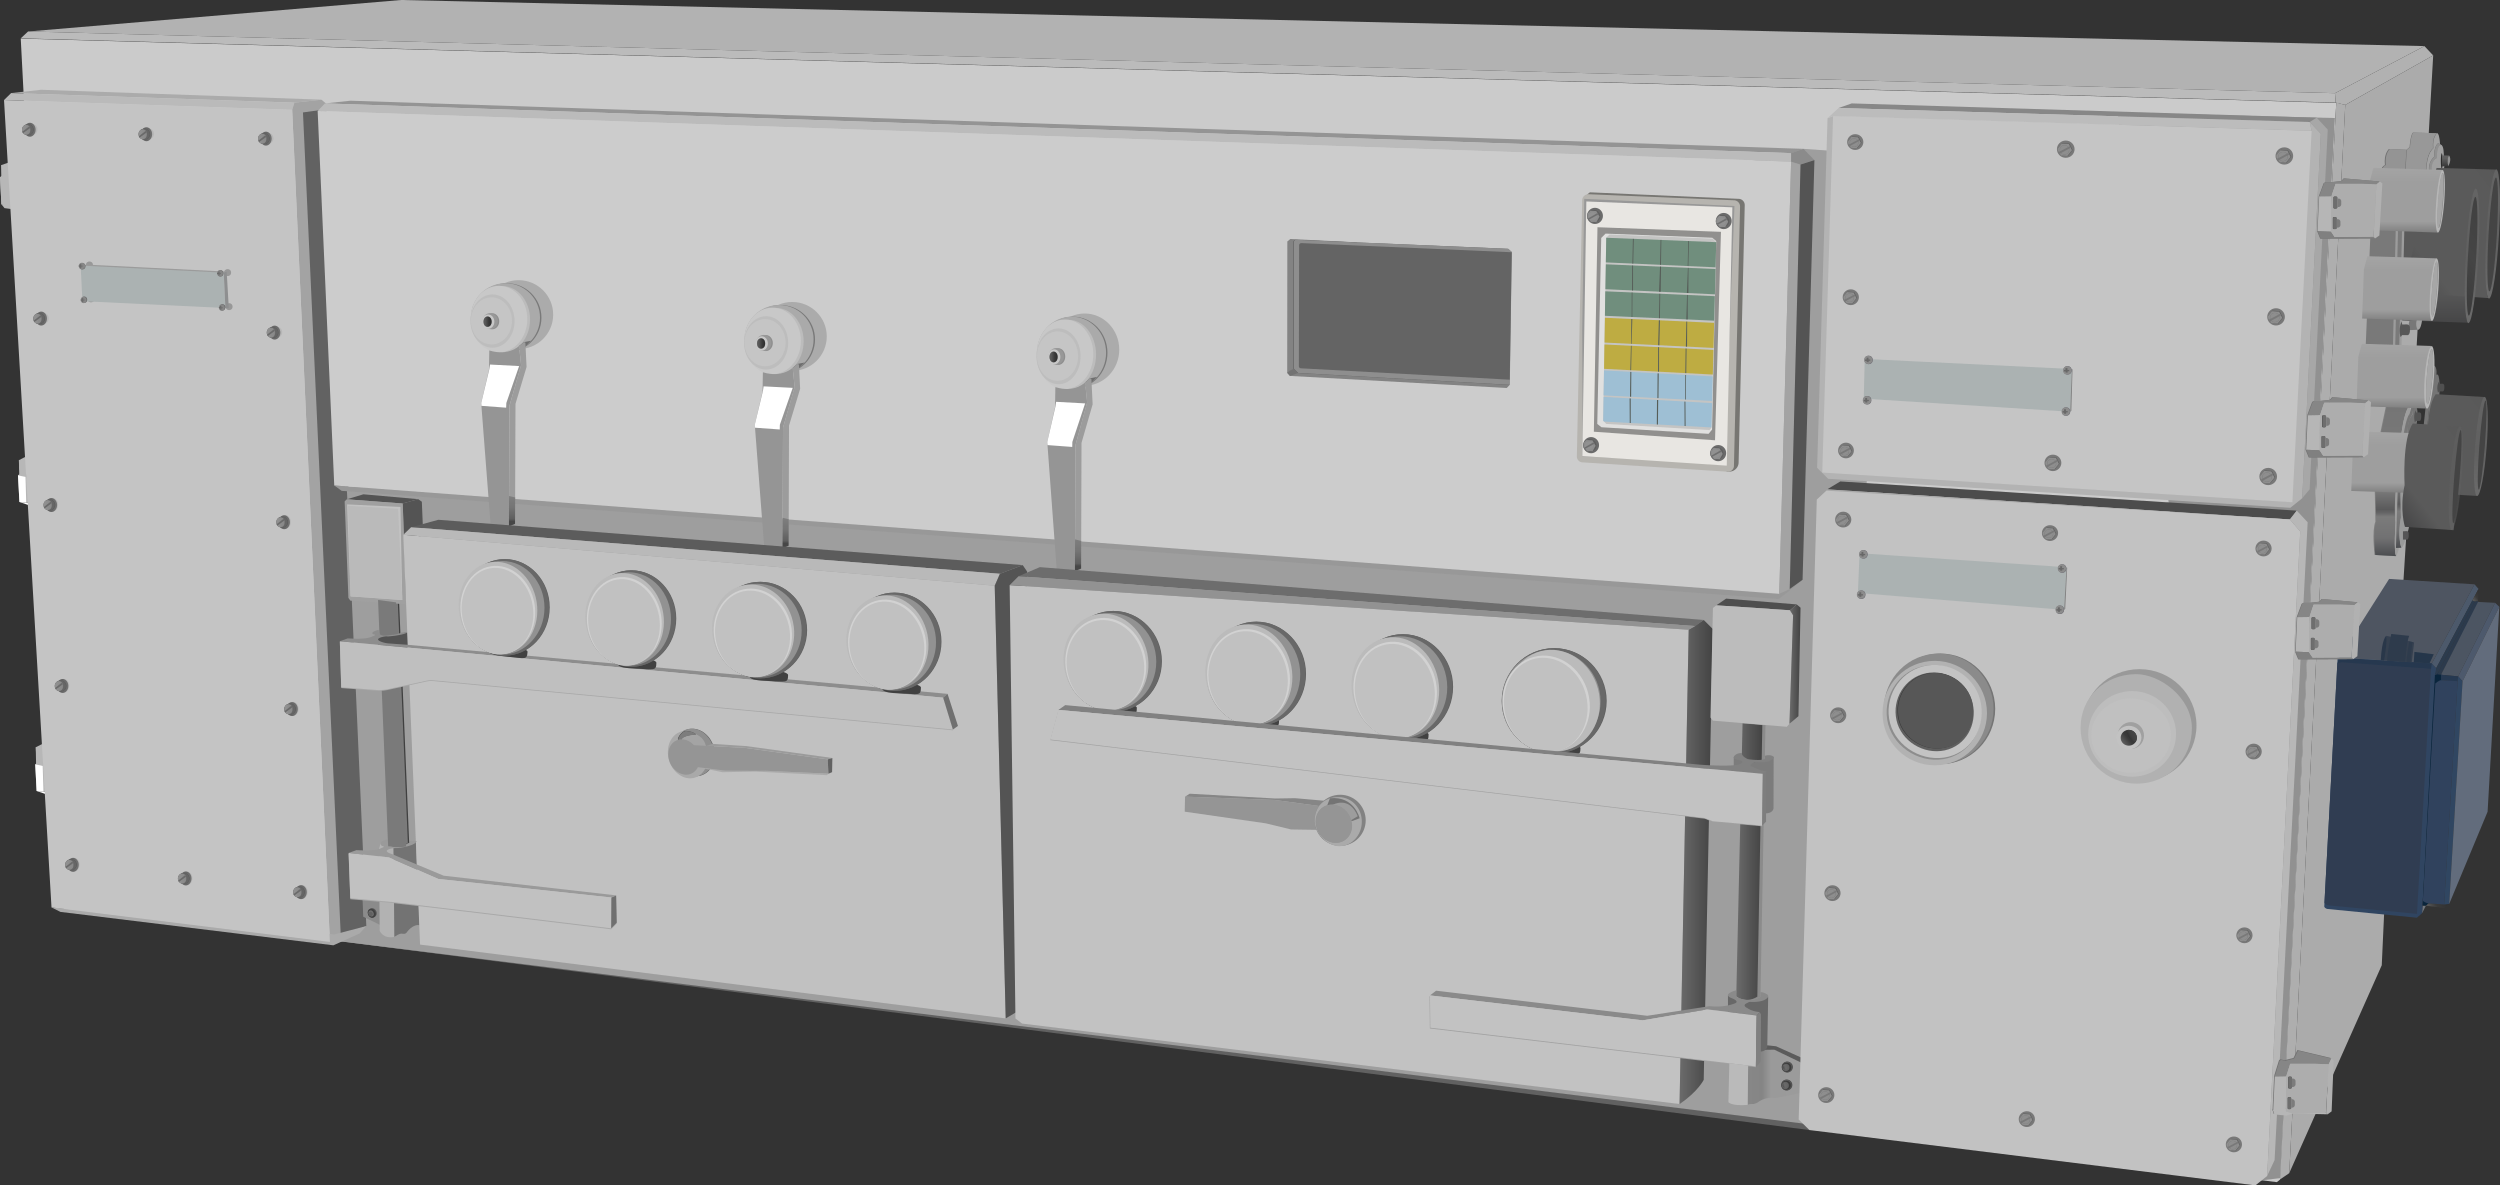 <?xml version="1.0" encoding="utf-8"?>
<svg id="a29b0565-fc4e-49e2-af01-1cd1351d4010" data-name="图层 1" xmlns="http://www.w3.org/2000/svg" xmlns:xlink="http://www.w3.org/1999/xlink" viewBox="0 0 3795.84 1799.8"><rect x="0" y="0" width="3795.84" height="1799.8" fill="#333333" stroke="none"/><defs><linearGradient id="b43292bc-d36d-4f1d-bb45-c093a30c75fe" x1="36.7" y1="1603" x2="54.03" y2="1603" gradientTransform="matrix(1, 0, 0, -1, 0, 1800)" gradientUnits="userSpaceOnUse"><stop offset="0" stop-color="#818181"/><stop offset="0.24" stop-color="#676767"/><stop offset="0.55" stop-color="#686868"/><stop offset="1" stop-color="#727272"/></linearGradient><linearGradient id="a56c4487-0cbb-4ee0-ae74-1efd03164b1c" x1="33.38" y1="1602.9" x2="46.16" y2="1602.9" gradientTransform="matrix(1, 0, 0, -1, 0, 1800)" gradientUnits="userSpaceOnUse"><stop offset="0" stop-color="#909090"/><stop offset="0.24" stop-color="#909090"/><stop offset="0.55" stop-color="#8c8c8c"/><stop offset="0.89" stop-color="#898989"/><stop offset="1" stop-color="gray"/></linearGradient><linearGradient id="e3d18f17-aaa5-48b6-9ea2-48768ba2b029" x1="53.9" y1="1316.3" x2="71.23" y2="1316.3" xlink:href="#b43292bc-d36d-4f1d-bb45-c093a30c75fe"/><linearGradient id="ae5489cf-5841-4cf1-a497-05f18e4ea276" x1="50.56" y1="1316.1" x2="63.34" y2="1316.1" xlink:href="#a56c4487-0cbb-4ee0-ae74-1efd03164b1c"/><linearGradient id="b6d1fbf9-2d9e-4143-8f2a-5ae57f9d66a1" x1="408.33" y1="1295" x2="425.67" y2="1295" xlink:href="#b43292bc-d36d-4f1d-bb45-c093a30c75fe"/><linearGradient id="b6a42313-3ef1-4f6c-847b-6da520fb356b" x1="405" y1="1294.9" x2="417.78" y2="1294.9" xlink:href="#a56c4487-0cbb-4ee0-ae74-1efd03164b1c"/><linearGradient id="fd301224-a6de-4069-8279-8faadfcdff47" x1="69.37" y1="1033.2" x2="86.7" y2="1033.2" xlink:href="#b43292bc-d36d-4f1d-bb45-c093a30c75fe"/><linearGradient id="e8bc7fd2-eada-425a-a13e-56cb25e102bd" x1="66.04" y1="1033.1" x2="78.82" y2="1033.1" xlink:href="#a56c4487-0cbb-4ee0-ae74-1efd03164b1c"/><linearGradient id="b2dccb1c-172f-4104-a459-f2f7136254af" x1="422.88" y1="1007.1" x2="440.21" y2="1007.1" xlink:href="#b43292bc-d36d-4f1d-bb45-c093a30c75fe"/><linearGradient id="b918a8f9-3091-43eb-b28c-080080ddd6ab" x1="419.54" y1="1007" x2="432.32" y2="1007" xlink:href="#a56c4487-0cbb-4ee0-ae74-1efd03164b1c"/><linearGradient id="b81197de-8759-4d83-83ba-0d0f4cd03cfd" x1="86.45" y1="758.5" x2="103.78" y2="758.5" xlink:href="#b43292bc-d36d-4f1d-bb45-c093a30c75fe"/><linearGradient id="e9181f9c-eb2b-4250-94f6-b6ca64c898e6" x1="83.1" y1="758.3" x2="95.88" y2="758.3" xlink:href="#a56c4487-0cbb-4ee0-ae74-1efd03164b1c"/><linearGradient id="ec613df2-d171-477c-9a4e-61f39de460f7" x1="102.2" y1="486.9" x2="119.53" y2="486.9" xlink:href="#b43292bc-d36d-4f1d-bb45-c093a30c75fe"/><linearGradient id="ea1b65f6-084c-4735-a21d-f86552220ac7" x1="98.86" y1="486.8" x2="111.64" y2="486.8" xlink:href="#a56c4487-0cbb-4ee0-ae74-1efd03164b1c"/><linearGradient id="ab9acc6a-e268-40f3-8520-16402a011d31" x1="273.45" y1="466.2" x2="290.78" y2="466.2" xlink:href="#b43292bc-d36d-4f1d-bb45-c093a30c75fe"/><linearGradient id="bde9dbfc-105e-4517-9569-c5ff858fd3a7" x1="270.1" y1="466" x2="282.88" y2="466" xlink:href="#a56c4487-0cbb-4ee0-ae74-1efd03164b1c"/><linearGradient id="f4c27c39-ebc1-43af-8743-32ffc4fe3e8e" x1="448.45" y1="445.4" x2="465.78" y2="445.4" xlink:href="#b43292bc-d36d-4f1d-bb45-c093a30c75fe"/><linearGradient id="a0118dd9-995e-42ba-b87c-d3eab0fc32ee" x1="445.1" y1="445.3" x2="457.88" y2="445.3" xlink:href="#a56c4487-0cbb-4ee0-ae74-1efd03164b1c"/><linearGradient id="a8b30ba9-3ebe-4ea4-a7e0-c76c79e85700" x1="434.8" y1="723.4" x2="452.13" y2="723.4" xlink:href="#b43292bc-d36d-4f1d-bb45-c093a30c75fe"/><linearGradient id="b590488a-e900-4f29-9e5b-034a037e8576" x1="431.47" y1="723.2" x2="444.25" y2="723.2" xlink:href="#a56c4487-0cbb-4ee0-ae74-1efd03164b1c"/><linearGradient id="a37161f4-c691-4f75-93b8-10fb8d63d2c9" x1="213.62" y1="1596.2" x2="230.96" y2="1596.2" xlink:href="#b43292bc-d36d-4f1d-bb45-c093a30c75fe"/><linearGradient id="adad9460-1570-4991-8e1a-aba155d0bf1f" x1="210.3" y1="1596.1" x2="223.08" y2="1596.1" xlink:href="#a56c4487-0cbb-4ee0-ae74-1efd03164b1c"/><linearGradient id="bcb92327-7292-4ae5-988e-c760cdd1a1e4" x1="395.12" y1="1589.5" x2="412.46" y2="1589.5" xlink:href="#b43292bc-d36d-4f1d-bb45-c093a30c75fe"/><linearGradient id="e9883d33-fe05-4748-a5b7-6c7d50f9af7f" x1="391.8" y1="1589.4" x2="404.58" y2="1589.4" xlink:href="#a56c4487-0cbb-4ee0-ae74-1efd03164b1c"/><linearGradient id="eb26e9bc-9f9b-49ea-a0f5-4dd37e9507db" x1="119.58" y1="1396" x2="125.54" y2="1396" gradientTransform="matrix(1, 0, 0, -1, 0, 1800)" gradientUnits="userSpaceOnUse"><stop offset="0" stop-color="#666"/><stop offset="0.24" stop-color="#666"/><stop offset="0.62" stop-color="#707070"/><stop offset="1" stop-color="#767676"/></linearGradient><linearGradient id="f4eee41a-5889-475f-9713-405333a7b119" x1="329.65" y1="1384.85" x2="335.6" y2="1384.85" xlink:href="#eb26e9bc-9f9b-49ea-a0f5-4dd37e9507db"/><linearGradient id="b7179138-b11c-4fd6-927b-59115391d5ab" x1="332.31" y1="1332.75" x2="338.27" y2="1332.75" xlink:href="#eb26e9bc-9f9b-49ea-a0f5-4dd37e9507db"/><linearGradient id="ecac8a0b-ea02-4ba4-9659-ab10d7cebaeb" x1="122.56" y1="1344.4" x2="128.52" y2="1344.4" xlink:href="#eb26e9bc-9f9b-49ea-a0f5-4dd37e9507db"/><linearGradient id="af82f031-4dab-4091-969a-16c83bc5e004" x1="734.17" y1="1311.6" x2="746.34" y2="1311.6" gradientTransform="matrix(1, 0, 0, -1, 0, 1800)" gradientUnits="userSpaceOnUse"><stop offset="0" stop-color="#5d5d5d"/><stop offset="0.24" stop-color="#565656"/><stop offset="0.62" stop-color="#3b3b3b"/><stop offset="1" stop-color="#2c2c2c"/></linearGradient><linearGradient id="b4dec99e-869a-42c9-a0f8-58dcfe239bb8" x1="777.45" y1="1000.9" x2="777.45" y2="1046.99" gradientTransform="matrix(1, 0, 0, -1, 0, 1800)" gradientUnits="userSpaceOnUse"><stop offset="0" stop-color="#474747"/><stop offset="0.16" stop-color="#474747"/><stop offset="0.24" stop-color="#5e5e5e"/><stop offset="0.62" stop-color="#747474"/><stop offset="1" stop-color="#7e7e7e"/></linearGradient><linearGradient id="e7e7d7c8-9766-4181-8197-e3e15fbe0625" x1="1149.55" y1="1278.5" x2="1161.71" y2="1278.5" xlink:href="#af82f031-4dab-4091-969a-16c83bc5e004"/><linearGradient id="fb267629-5201-4fca-9fca-3ef78f02c9ef" x1="1192.8" y1="967.7" x2="1192.8" y2="1013.8" xlink:href="#b4dec99e-869a-42c9-a0f8-58dcfe239bb8"/><linearGradient id="b690fbae-f6ee-48d3-9034-7db022d5fffd" x1="1593.62" y1="1258" x2="1605.78" y2="1258" xlink:href="#af82f031-4dab-4091-969a-16c83bc5e004"/><linearGradient id="af7e9b89-3354-4d25-9a5d-0db86f646d50" x1="1636.85" y1="932.9" x2="1636.85" y2="981.1" xlink:href="#b4dec99e-869a-42c9-a0f8-58dcfe239bb8"/><linearGradient id="ee38e9f6-5f71-4caa-b927-8d639381e6e4" x1="2550.17" y1="491.15" x2="2600.5" y2="491.15" gradientTransform="matrix(1, 0, 0, -1, 0, 1800)" gradientUnits="userSpaceOnUse"><stop offset="0.01" stop-color="#6b6b6b"/><stop offset="0.56" stop-color="#545454"/><stop offset="1" stop-color="#434343"/></linearGradient><linearGradient id="ad862676-d14f-46bb-bb83-432ef54100c2" x1="2653.5" y1="164.3" x2="2734.5" y2="164.3" gradientTransform="matrix(1, 0, 0, -1, 0, 1800)" gradientUnits="userSpaceOnUse"><stop offset="0.01" stop-color="#878787"/><stop offset="0.27" stop-color="#858585"/><stop offset="0.44" stop-color="#9a9a9a"/><stop offset="1" stop-color="#9b9b9b"/></linearGradient><linearGradient id="eb94a68b-7530-4611-9677-e3e067be9bbe" x1="2636.13" y1="491.78" x2="2675.73" y2="491.78" xlink:href="#ee38e9f6-5f71-4caa-b927-8d639381e6e4"/><linearGradient id="a20af4f7-bd1e-42d3-9ded-8ebf67672943" x1="2717.04" y1="791.7" x2="2733.75" y2="791.7" xlink:href="#ee38e9f6-5f71-4caa-b927-8d639381e6e4"/><linearGradient id="ad04ed94-19ab-4527-a383-b1aeeca27166" x1="2706.9" y1="151.08" x2="2713.31" y2="153.26" gradientTransform="matrix(1, 0, 0, -1, 0, 1800)" gradientUnits="userSpaceOnUse"><stop offset="0" stop-color="#4f4f4f"/><stop offset="0.43" stop-color="#696969"/><stop offset="1" stop-color="#686868"/></linearGradient><linearGradient id="a3ef3d0b-88f4-4405-9bbd-0a9170ec819a" x1="2707.75" y1="178.36" x2="2714.16" y2="180.54" xlink:href="#ad04ed94-19ab-4527-a383-b1aeeca27166"/><linearGradient id="be7c9532-c27d-4d12-9f3b-e20826383e07" x1="3686.75" y1="1310" x2="3686.75" y2="1516.1" gradientTransform="matrix(1, 0, 0, -1, 0, 1800)" gradientUnits="userSpaceOnUse"><stop offset="0" stop-color="#464647"/><stop offset="0.26" stop-color="#5a5a5a"/><stop offset="0.5" stop-color="#5a5a5a"/><stop offset="0.85" stop-color="#5a5a5a"/><stop offset="1" stop-color="#585858"/></linearGradient><linearGradient id="b92fd2bb-2406-4b1e-9192-944024b009e4" x1="3223.82" y1="673.21" x2="3243.07" y2="688.36" gradientTransform="matrix(1, 0, 0, -1, 0, 1800)" gradientUnits="userSpaceOnUse"><stop offset="0" stop-color="#5a5a5a"/><stop offset="0.38" stop-color="#3a3a3a"/><stop offset="1" stop-color="#2e2e2e"/></linearGradient><linearGradient id="eeb811e5-58b0-41b9-91af-58f947e08c9f" x1="3230.63" y1="679.51" x2="3244.11" y2="686.85" gradientTransform="matrix(1, 0, 0, -1, 0, 1800)" gradientUnits="userSpaceOnUse"><stop offset="0" stop-color="#2d2d2d"/><stop offset="0.43" stop-color="#404040"/><stop offset="1" stop-color="#484848"/></linearGradient><linearGradient id="a4212038-9da5-4019-b950-1052eb92fa8a" x1="3713.1" y1="1547.63" x2="3713.1" y2="1564.13" gradientTransform="matrix(1, 0, 0, -1, 0, 1800)" gradientUnits="userSpaceOnUse"><stop offset="0" stop-color="#3a3a3a"/><stop offset="0.71" stop-color="#5f5f5f"/><stop offset="1" stop-color="#626262"/></linearGradient><linearGradient id="a2de6fea-3424-428c-a34f-9f08b3b9184c" x1="3637.8" y1="1366.57" x2="3818.22" y2="1508.54" xlink:href="#be7c9532-c27d-4d12-9f3b-e20826383e07"/><linearGradient id="e7d92d8b-dd92-493f-adf9-11c95d0d6163" x1="4106.61" y1="1230.45" x2="4093.4" y2="1403.82" gradientTransform="matrix(1.51, 0.09, 0.07, -1.13, -2477.78, 1474.29)" gradientUnits="userSpaceOnUse"><stop offset="0" stop-color="#6b6b6b"/><stop offset="0.45" stop-color="#606060"/><stop offset="1" stop-color="#646464"/></linearGradient><linearGradient id="f37df74c-52ba-4362-855b-98f696b68288" x1="4084.84" y1="1196.1" x2="4076.96" y2="1377.55" xlink:href="#e7d92d8b-dd92-493f-adf9-11c95d0d6163"/><linearGradient id="a5b6d4ac-1136-4b10-835e-34fb226072f9" x1="3676.99" y1="1318.21" x2="3765.42" y2="1387.79" gradientTransform="matrix(1, 0.06, 0.06, -1, -33.54, 1520.67)" gradientUnits="userSpaceOnUse"><stop offset="0" stop-color="#3d3d3d"/><stop offset="0.38" stop-color="#454545"/><stop offset="1" stop-color="#404040"/></linearGradient><linearGradient id="b83503ac-69d1-4f3c-84ea-ffac1db530e2" x1="3652.1" y1="1446.9" x2="3652.1" y2="1545.2" gradientTransform="matrix(1, 0, 0, -1, 0, 1800)" gradientUnits="userSpaceOnUse"><stop offset="0.01" stop-color="#818181"/><stop offset="0.17" stop-color="#9e9e9e"/><stop offset="0.45" stop-color="#9e9e9e"/><stop offset="0.78" stop-color="#9e9e9e"/><stop offset="1" stop-color="#a4a4a4"/></linearGradient><linearGradient id="edb84d7c-e0f7-44b1-9bc8-8e41a2115df5" x1="3643" y1="1312.7" x2="3643" y2="1411" xlink:href="#b83503ac-69d1-4f3c-84ea-ffac1db530e2"/><linearGradient id="a061f90d-f7e2-4f10-a416-df2f5357df53" x1="3643.89" y1="984.34" x2="3653.68" y2="992.04" xlink:href="#b92fd2bb-2406-4b1e-9192-944024b009e4"/><linearGradient id="f67a1172-5ba3-4429-acdc-62e4efd45274" x1="3632.11" y1="955.6" x2="3632.11" y2="1184.4" gradientTransform="matrix(1, 0, 0, -1, 0, 1800)" gradientUnits="userSpaceOnUse"><stop offset="0" stop-color="#4b4d50"/><stop offset="0.12" stop-color="#717172"/><stop offset="0.26" stop-color="#7b7b7b"/><stop offset="0.29" stop-color="#646465"/><stop offset="0.31" stop-color="#5a5a5b"/><stop offset="0.44" stop-color="#7b7b7b"/><stop offset="1" stop-color="#757575"/></linearGradient><linearGradient id="f3904ece-ff83-488c-b700-63fc9e0102c9" x1="3653.2" y1="968" x2="3653.2" y2="1182.4" xlink:href="#f67a1172-5ba3-4429-acdc-62e4efd45274"/><linearGradient id="fe1c6506-c038-4bb9-ba06-f3bb73a529dd" x1="3634.5" y1="1179.7" x2="3634.5" y2="1278" xlink:href="#b83503ac-69d1-4f3c-84ea-ffac1db530e2"/><linearGradient id="a47eede2-8129-46d8-8ec8-557279be55c6" x1="3690.7" y1="418.32" x2="3714.03" y2="436.68" xlink:href="#b92fd2bb-2406-4b1e-9192-944024b009e4"/><linearGradient id="f27949b0-4ce3-448a-b65a-908aad17786b" x1="3626.5" y1="1051" x2="3626.5" y2="1145" xlink:href="#b83503ac-69d1-4f3c-84ea-ffac1db530e2"/><linearGradient id="a8053650-02b3-4c46-8e58-bcc1f198d93f" x1="3668.08" y1="1075.73" x2="3791.11" y2="1172.53" xlink:href="#be7c9532-c27d-4d12-9f3b-e20826383e07"/><linearGradient id="ae4b2656-ef91-4da5-acfd-06d12af6dbf7" x1="3766.8" y1="1047" x2="3766.8" y2="1197.4" gradientTransform="matrix(1, 0, 0, -1, 0, 1800)" xlink:href="#e7d92d8b-dd92-493f-adf9-11c95d0d6163"/><linearGradient id="fb910fd3-4037-4597-b870-44258e2672d9" x1="3631.01" y1="1026.04" x2="3757.68" y2="1125.71" xlink:href="#be7c9532-c27d-4d12-9f3b-e20826383e07"/><linearGradient id="a2965355-4cbe-4239-a304-9d0f076cd6f0" x1="3728.75" y1="995.3" x2="3728.75" y2="1152.6" gradientTransform="matrix(1, 0, 0, -1, 0, 1800)" xlink:href="#e7d92d8b-dd92-493f-adf9-11c95d0d6163"/><linearGradient id="e3596f49-10f5-41c3-96d9-11ef63993a24" x1="3754.13" y1="889.64" x2="3768.57" y2="901" xlink:href="#b92fd2bb-2406-4b1e-9192-944024b009e4"/></defs><title>连采_综保柜</title><polygon points="42.6 47.8 609 0 3681.1 70 3545.3 141.5 42.6 47.8" style="fill:#b2b2b2"/><polygon points="31.5 58.2 42.6 47.8 3545.3 141.5 3546.3 155.8 31.5 58.2" style="fill:#bbb"/><polygon points="3560.9 159.3 3546.3 155.8 3545.3 141.5 3681.1 70 3694.4 84.1 3560.9 159.3" style="fill:#b1b1b1"/><polygon points="31.5 58.6 44.8 314.7 102 1384.4 520 1429.7 2743.8 1706.7 3457 1794.9 3461.8 1791.1 3547.2 156.2 31.5 58.6" style="fill:#cbcbcb"/><polygon points="520.5 743.1 2738.3 226 2878.2 235.9 2747.3 1715.8 520 1429.7 512.5 765.8 520.5 743.1" style="fill:#818181;opacity:0.6;isolation:isolate"/><polygon points="3215 171.2 3545.1 179.2 3462.2 1788.8 3428.2 1792.8 3215 171.2" style="fill:#919191"/><polygon points="3560.9 159.3 3694.4 84.1 3666 583 3657.5 799 3654 805.7 3649.3 880.8 3619.8 1389.1 3616.3 1465.6 3475.8 1781.3 3560.9 159.3" style="fill:#ababab"/><polygon points="3461.8 1790.8 3475.8 1781.3 3560.9 159.3 3547.2 155.8 3461.8 1790.8" style="fill:#aeaeae"/><polygon points="16.9 141.3 62.5 136.3 487.9 151.3 447 155.9 16.9 141.3" style="fill:#ababab"/><polygon points="6.1 151.9 16.9 141.3 447 155.9 443.5 166.8 6.1 151.9" style="fill:#bababa"/><polygon points="487.9 151.3 447 155.9 443.6 166.7 500.9 1430.2 555.2 1406 495.3 157.3 487.9 151.3" style="fill:#a3a3a3"/><polygon points="460 170.7 488.2 166.8 539.5 705 526.8 745.8 556.2 1406 517.5 1422.5 460 170.7" style="fill:#626262"/><polygon points="91.8 1384.6 78.2 1377.8 507.8 1418.8 556.2 1406 546.2 1417.2 506.2 1435.3 91.8 1384.6" style="fill:#aaa"/><polygon points="2.1 310.1 6.8 316 22.4 318.1 20.1 312.4 2.1 310.1" style="fill:#b7b7b7"/><polygon points="13 246.8 1.6 250.8 2.1 274 17.5 275.5 13 246.8" style="fill:#b7b7b7"/><polygon points="13.5 259.4 0 268.8 2.1 310.1 19.3 317.1 13.5 259.4" style="fill:#b7b7b7"/><polygon points="11.4 269.6 0 268.8 2.1 310.1 13.6 310.1 11.4 269.6" style="fill:#b7b7b7"/><polygon points="43 766.8 29.5 762.2 46 763.3 43 766.8" style="fill:#fff"/><polygon points="38.7 693.5 28.7 698.7 29.3 713.3 46 713.3 38.7 693.5" style="fill:#b7b7b7"/><polygon points="38.7 700.5 28.7 698.7 29.2 721 44.5 716.3 38.7 700.5" style="fill:#b7b7b7"/><polygon points="39.3 712 27.3 721.7 29.5 762.2 45 763.3 39.3 712" style="fill:#b7b7b7"/><polygon points="38.7 724.2 27.3 721.7 29.5 762.2 39.8 762.9 38.7 724.2" style="fill:#fff"/><polygon points="69.1 1205.6 55.6 1201 72.1 1202.1 69.1 1205.6" style="fill:#fff"/><polygon points="64.3 1129.5 54.3 1134.6 55 1149.3 71.6 1149.3 64.3 1129.5" style="fill:#b7b7b7"/><polygon points="64.3 1136.8 54.3 1134.6 54.8 1161.5 70.1 1155.9 64.3 1136.8" style="fill:#b7b7b7"/><polygon points="65.5 1150.8 53.5 1160.5 55.6 1201 71.1 1202.1 65.5 1150.8" style="fill:#b7b7b7"/><polygon points="64.8 1163 53.5 1160.5 55.6 1201 66 1201.8 64.8 1163" style="fill:#fff"/><polygon points="6.1 151.9 443.6 166.7 500.9 1430.2 78.2 1377.8 6.1 151.9" style="fill:#c4c4c4"/><ellipse cx="48.2" cy="196.5" rx="8.7" ry="8.5" style="fill:#b7b7b7"/><ellipse cx="45.4" cy="197" rx="8.7" ry="10.6" style="fill:url(#b43292bc-d36d-4f1d-bb45-c093a30c75fe)"/><ellipse cx="42.5" cy="197" rx="8.6" ry="8.3" style="fill:#565656"/><ellipse cx="42" cy="197" rx="8.6" ry="8.3" style="fill:#666"/><ellipse cx="39.8" cy="197.1" rx="6.4" ry="7.5" style="fill:url(#a56c4487-0cbb-4ee0-ae74-1efd03164b1c)"/><polygon points="33.9 200 44.4 191.9 45.3 193.2 45.8 194.3 35.1 202.2 34.4 201.3 33.9 200" style="fill:#6a6a6a"/><ellipse cx="65.4" cy="483.3" rx="8.7" ry="8.5" style="fill:#b7b7b7"/><ellipse cx="62.6" cy="483.7" rx="8.7" ry="10.6" style="fill:url(#e3d18f17-aaa5-48b6-9ea2-48768ba2b029)"/><ellipse cx="59.7" cy="483.7" rx="8.6" ry="8.3" style="fill:#565656"/><ellipse cx="59.1" cy="483.7" rx="8.6" ry="8.3" style="fill:#666"/><ellipse cx="56.9" cy="483.9" rx="6.4" ry="7.5" style="fill:url(#ae5489cf-5841-4cf1-a497-05f18e4ea276)"/><polygon points="51.1 486.8 61.6 478.7 62.4 479.9 62.9 481.1 52.3 488.9 51.6 488 51.1 486.8" style="fill:#6a6a6a"/><ellipse cx="419.8" cy="504.5" rx="8.7" ry="8.5" style="fill:#b7b7b7"/><ellipse cx="417" cy="505" rx="8.7" ry="10.6" style="fill:url(#b6d1fbf9-2d9e-4143-8f2a-5ae57f9d66a1)"/><ellipse cx="414.1" cy="504.9" rx="8.6" ry="8.3" style="fill:#565656"/><ellipse cx="413.6" cy="504.9" rx="8.6" ry="8.3" style="fill:#666"/><ellipse cx="411.4" cy="505.1" rx="6.4" ry="7.5" style="fill:url(#b6a42313-3ef1-4f6c-847b-6da520fb356b)"/><polygon points="405.5 508 416 499.9 416.9 501.2 417.4 502.3 406.7 510.2 406.1 509.3 405.5 508" style="fill:#6a6a6a"/><ellipse cx="79.5" cy="766.5" rx="8.7" ry="10.6" style="fill:#b7b7b7"/><ellipse cx="78" cy="766.8" rx="8.7" ry="10.6" style="fill:url(#fd301224-a6de-4069-8279-8faadfcdff47)"/><ellipse cx="75.2" cy="766.7" rx="8.6" ry="8.3" style="fill:#565656"/><ellipse cx="74.6" cy="766.7" rx="8.6" ry="8.3" style="fill:#666"/><ellipse cx="72.4" cy="766.9" rx="6.4" ry="7.5" style="fill:url(#e8bc7fd2-eada-425a-a13e-56cb25e102bd)"/><polygon points="66.5 769.8 77 761.7 77.9 763 78.4 764.1 67.7 772 67.1 771 66.5 769.8" style="fill:#6a6a6a"/><ellipse cx="433" cy="792.6" rx="8.7" ry="10.6" style="fill:#b7b7b7"/><ellipse cx="431.5" cy="792.9" rx="8.7" ry="10.6" style="fill:url(#b2dccb1c-172f-4104-a459-f2f7136254af)"/><ellipse cx="428.7" cy="792.8" rx="8.6" ry="8.3" style="fill:#565656"/><ellipse cx="428.1" cy="792.8" rx="8.6" ry="8.3" style="fill:#666"/><ellipse cx="425.9" cy="793" rx="6.4" ry="7.5" style="fill:url(#b918a8f9-3091-43eb-b28c-080080ddd6ab)"/><polygon points="420 795.9 430.5 787.8 431.4 789.1 431.9 790.2 421.2 798.1 420.6 797.2 420 795.9" style="fill:#6a6a6a"/><ellipse cx="96.5" cy="1041.3" rx="8.7" ry="10.6" style="fill:#b7b7b7"/><ellipse cx="95.1" cy="1041.5" rx="8.7" ry="10.6" style="fill:url(#b81197de-8759-4d83-83ba-0d0f4cd03cfd)"/><ellipse cx="92.2" cy="1041.5" rx="8.6" ry="8.3" style="fill:#565656"/><ellipse cx="91.7" cy="1041.5" rx="8.6" ry="8.3" style="fill:#666"/><ellipse cx="89.5" cy="1041.7" rx="6.4" ry="7.5" style="fill:url(#e9181f9c-eb2b-4250-94f6-b6ca64c898e6)"/><polygon points="83.6 1044.6 94.1 1036.4 95 1037.7 95.5 1038.9 84.8 1046.7 84.2 1045.8 83.6 1044.6" style="fill:#6a6a6a"/><ellipse cx="112.3" cy="1312.9" rx="8.7" ry="10.6" style="fill:#b7b7b7"/><ellipse cx="110.9" cy="1313.1" rx="8.7" ry="10.6" style="fill:url(#ec613df2-d171-477c-9a4e-61f39de460f7)"/><ellipse cx="108" cy="1313" rx="8.6" ry="8.3" style="fill:#565656"/><ellipse cx="107.4" cy="1313" rx="8.6" ry="8.3" style="fill:#666"/><ellipse cx="105.3" cy="1313.2" rx="6.4" ry="7.5" style="fill:url(#ea1b65f6-084c-4735-a21d-f86552220ac7)"/><polygon points="99.4 1316.1 109.9 1308 110.7 1309.3 111.2 1310.4 100.6 1318.3 99.9 1317.4 99.4 1316.1" style="fill:#6a6a6a"/><ellipse cx="283.5" cy="1333.6" rx="8.7" ry="10.6" style="fill:#b7b7b7"/><ellipse cx="282.1" cy="1333.8" rx="8.7" ry="10.6" style="fill:url(#ab9acc6a-e268-40f3-8520-16402a011d31)"/><ellipse cx="279.2" cy="1333.8" rx="8.6" ry="8.3" style="fill:#565656"/><ellipse cx="278.7" cy="1333.8" rx="8.6" ry="8.3" style="fill:#666"/><ellipse cx="276.5" cy="1334" rx="6.4" ry="7.5" style="fill:url(#bde9dbfc-105e-4517-9569-c5ff858fd3a7)"/><polygon points="270.6 1336.9 281.1 1328.8 282 1330 282.5 1331.2 271.8 1339 271.2 1338.1 270.6 1336.9" style="fill:#6a6a6a"/><ellipse cx="458.5" cy="1354.4" rx="8.7" ry="10.6" style="fill:#b7b7b7"/><ellipse cx="457.1" cy="1354.6" rx="8.7" ry="10.6" style="fill:url(#f4c27c39-ebc1-43af-8743-32ffc4fe3e8e)"/><ellipse cx="454.2" cy="1354.5" rx="8.6" ry="8.3" style="fill:#565656"/><ellipse cx="453.7" cy="1354.5" rx="8.6" ry="8.3" style="fill:#666"/><ellipse cx="451.5" cy="1354.7" rx="6.4" ry="7.5" style="fill:url(#a0118dd9-995e-42ba-b87c-d3eab0fc32ee)"/><polygon points="445.6 1357.6 456.1 1349.5 457 1350.8 457.5 1351.9 446.8 1359.8 446.2 1358.9 445.6 1357.6" style="fill:#6a6a6a"/><ellipse cx="444.9" cy="1076.4" rx="8.7" ry="10.6" style="fill:#b7b7b7"/><ellipse cx="443.5" cy="1076.6" rx="8.7" ry="10.6" style="fill:url(#a8b30ba9-3ebe-4ea4-a7e0-c76c79e85700)"/><ellipse cx="440.6" cy="1076.6" rx="8.6" ry="8.3" style="fill:#565656"/><ellipse cx="440.1" cy="1076.6" rx="8.6" ry="8.3" style="fill:#666"/><ellipse cx="437.9" cy="1076.8" rx="6.4" ry="7.5" style="fill:url(#b590488a-e900-4f29-9e5b-034a037e8576)"/><polygon points="432 1079.7 442.5 1071.5 443.4 1072.8 443.8 1074 433.2 1081.8 432.5 1080.9 432 1079.7" style="fill:#6a6a6a"/><ellipse cx="225.1" cy="203.3" rx="8.7" ry="8.5" style="fill:#b7b7b7"/><ellipse cx="222.3" cy="203.8" rx="8.7" ry="10.6" style="fill:url(#a37161f4-c691-4f75-93b8-10fb8d63d2c9)"/><ellipse cx="219.4" cy="203.7" rx="8.6" ry="8.3" style="fill:#565656"/><ellipse cx="218.9" cy="203.7" rx="8.6" ry="8.3" style="fill:#666"/><ellipse cx="216.7" cy="203.9" rx="6.4" ry="7.5" style="fill:url(#adad9460-1570-4991-8e1a-aba155d0bf1f)"/><polygon points="210.8 206.8 221.3 198.7 222.2 200 222.7 201.1 212 209 211.4 208.1 210.8 206.8" style="fill:#6a6a6a"/><ellipse cx="406.6" cy="210" rx="8.7" ry="8.5" style="fill:#b7b7b7"/><ellipse cx="403.8" cy="210.5" rx="8.7" ry="10.6" style="fill:url(#bcb92327-7292-4ae5-988e-c760cdd1a1e4)"/><ellipse cx="400.9" cy="210.5" rx="8.6" ry="8.3" style="fill:#565656"/><ellipse cx="400.4" cy="210.5" rx="8.6" ry="8.3" style="fill:#666"/><ellipse cx="398.2" cy="210.6" rx="6.4" ry="7.5" style="fill:url(#e9883d33-fe05-4748-a5b7-6c7d50f9af7f)"/><polygon points="392.3 213.5 402.8 205.4 403.7 206.7 404.2 207.9 393.5 215.7 392.9 214.8 392.3 213.5" style="fill:#6a6a6a"/><circle cx="345.6" cy="413.9" r="5.3" style="fill:#989898"/><circle cx="347.8" cy="465.6" r="5.3" style="fill:#989898"/><circle cx="135.8" cy="402.3" r="5.3" style="fill:#989898"/><circle cx="138.2" cy="453.8" r="5.3" style="fill:#989898"/><polygon points="125.1 403.4 131.3 401.7 344.2 412.4 339.7 414 330.5 418.9 124.9 405.6 125.1 403.4" style="fill:#9b9b9b"/><polygon points="125.1 403.4 339.7 414 342.2 467.7 125.1 457.3 122.5 403.8 125.1 403.4" style="fill:#abb2b2"/><polygon points="342.2 467.7 347.4 467.9 344.2 412.4 339.7 414 342.2 467.7" style="fill:#8e8f90"/><g id="acf0b56f-4866-4841-8e16-472ed5f48951" data-name="螺丝"><circle cx="124.9" cy="404.3" r="4.9" style="fill:#656566"/><circle cx="124.5" cy="403.8" r="4.9" style="fill:#878787"/><polygon points="119.6 403.1 121.4 403.1 121.4 401 123.5 401 123.5 403.1 125.5 403.1 125.5 405 123.5 405 123.5 407 121.6 407 121.6 404.9 119.7 404.9 119.6 403.8 119.6 403.1" style="fill:url(#eb26e9bc-9f9b-49ea-a0f5-4dd37e9507db)"/><ellipse cx="334.8" cy="415" rx="4.5" ry="4.9" style="fill:#656566"/><ellipse cx="334.1" cy="415" rx="4.5" ry="4.9" style="fill:#878787"/><polygon points="329.7 414.3 331.5 414.3 331.5 412.1 333.6 412.1 333.6 414.3 335.6 414.3 335.6 416.2 333.6 416.2 333.6 418.2 331.7 418.2 331.7 416.1 329.8 416.1 329.6 415 329.7 414.3" style="fill:url(#f4eee41a-5889-475f-9713-405333a7b119)"/><ellipse cx="337.7" cy="466.7" rx="4.5" ry="4.9" style="fill:#656566"/><ellipse cx="336.8" cy="467.1" rx="4.5" ry="4.9" style="fill:#878787"/><polygon points="332.4 466.3 334.1 466.3 334.1 464.2 336.2 464.2 336.2 466.3 338.3 466.3 338.3 468.3 336.3 468.3 336.3 470.3 334.4 470.3 334.4 468.2 332.4 468.2 332.3 467.1 332.4 466.3" style="fill:url(#b7179138-b11c-4fd6-927b-59115391d5ab)"/><ellipse cx="127.9" cy="455.1" rx="4.5" ry="4.9" style="fill:#656566"/><ellipse cx="127" cy="455.4" rx="4.5" ry="4.9" style="fill:#878787"/><polygon points="122.6 454.7 124.4 454.7 124.4 452.6 126.5 452.6 126.5 454.7 128.5 454.7 128.5 456.6 126.5 456.6 126.5 458.6 124.6 458.6 124.6 456.5 122.7 456.5 122.6 455.4 122.6 454.7" style="fill:url(#ecac8a0b-ea02-4ba4-9659-ab10d7cebaeb)"/></g><polygon points="518.8 745.3 507.5 737.1 2697 891.5 2701.5 901.6 2700.7 909.6 518.8 745.3" style="fill:#989898"/><polygon points="2701.5 901.6 2700.7 909.6 2720.7 894 2736.9 880.3 2701 884.7 2701.5 901.6" style="fill:#989898"/><polygon points="493.5 157 532.1 152.9 2738.3 226 2719.6 232.5 493.5 157" style="fill:#949494"/><polygon points="482.3 168.5 493.4 157 2719.6 232.5 2719.5 245.4 482.3 168.5" style="fill:#bbb"/><polygon points="482.3 168.5 507.5 737.1 2701.5 901.6 2719.5 245.4 482.3 168.5" style="fill:#ccc"/><polygon points="2733.8 249.8 2719.5 245.4 2701.5 901.6 2717.4 894.3 2733.8 249.8" style="fill:#a3a3a3"/><polygon points="2754.9 243.1 2733.8 249.8 2719.5 245.4 2719.6 232.5 2738.3 226 2754.9 243.1" style="fill:#8b8b8b"/><polygon points="2717.4 894.3 2736.9 880.3 2754.9 243.1 2733.8 249.8 2717.4 894.3" style="fill:#545454"/><polygon points="1959.1 362.9 2059.5 367.9 2292.3 584.3 2287.8 589.1 1958.6 570.8 1954.4 566.1 1954.6 366.6 1959.1 362.9" style="fill:#838383"/><path d="M2289.4,377.8l-322-13.6h0a3.59,3.59,0,0,0-3.6,3.6V559.9l6.5,6.5,321.3,18,3.1-201.9Z" style="fill:#5c5c5c"/><path d="M2290.2,377.7l-322-13.6h0a3.59,3.59,0,0,0-3.6,3.6V559.8l6.5,6.5,321.3,18,3.1-201.9Z" style="fill:#8e8e8e"/><polygon points="1971 566.3 1958.6 570.8 1954.4 566.1 1958.3 562.8 1964.5 559.8 1971 566.3" style="fill:#737373"/><path d="M1975.8,369.1,2295.3,383l-3,193.5-317.2-17.3a3.18,3.18,0,0,1-3-3.2l.4-183.7A3.38,3.38,0,0,1,1975.8,369.1Z" style="fill:#646464"/><path d="M2409.9,295.1l4.1-3.1,226,9.9a9.46,9.46,0,0,1,9.1,9.7l-9.3,390.8a14.07,14.07,0,0,1-14.1,13.7h-3.9Z" style="fill:#777672"/><path d="M2412,294.9l221,9.2a9.42,9.42,0,0,1,9,9.6l-9.3,393.8a8.9,8.9,0,0,1-9.5,8.7L2402.5,702a8.85,8.85,0,0,1-8.3-9.1l8.1-388.9A9.33,9.33,0,0,1,2412,294.9Z" style="fill:#b6b4af"/><polygon points="2405.4 301.9 2633.5 312.8 2618.5 703 2402.3 692.8 2403 662.8 2402.3 503.5 2405.4 301.9" style="fill:#989898"/><polygon points="2408.6 305.9 2630.3 314.8 2621.8 707 2402.5 692.5 2408.6 305.9" style="fill:#e8e6e2"/><polygon points="2425.5 345 2613 352 2604 668.5 2420 655.5 2425.5 345" style="fill:#91908e"/><polygon points="2437.8 354.7 2599.8 361 2605.8 366 2599.5 652.3 2594.2 658.7 2431.5 648.7 2425.2 643.7 2431.2 361.3 2437.8 354.7" style="fill:#e0e0df"/><polygon points="2438.8 643.7 2434.2 638.7 2438.8 361 2443.8 356 2600.5 362.3 2605.8 367.7 2598.5 649.7 2595.5 653 2438.8 643.7" style="fill:#989898;opacity:0.38;isolation:isolate"/><polygon points="2438.8 361 2605.8 367.7 2604.8 405.9 2438.2 398.4 2438.8 361" style="fill:#708e7d"/><polygon points="2438.2 401.3 2604.8 408.5 2603.8 446.9 2437.5 439.1 2438.2 401.3" style="fill:#708e7d"/><polygon points="2437.3 442.3 2603.7 449.7 2602.7 486.9 2436.8 479.5 2437.3 442.3" style="fill:#708e7d"/><polygon points="2436.8 482.5 2602.6 490.2 2601.7 528.3 2436.2 520.1 2436.8 482.5" style="fill:#beac42"/><polygon points="2436.1 523 2601.6 531.3 2600.6 568.7 2435.5 560 2436.1 523" style="fill:#beac42"/><polygon points="2435.4 562.4 2600.5 571.5 2599.6 608.8 2434.8 600.3 2435.4 562.4" style="fill:#9ebfd4"/><polygon points="2434.8 602.6 2599.5 612.1 2598.5 649 2435.5 640.1 2434.2 638.7 2434.8 602.6" style="fill:#9ebfd4"/><polygon points="2479.3 362.6 2478.5 400.2 2479.8 400.2 2480.6 362.7 2479.3 362.6" style="fill:#565d58"/><polygon points="2521.3 364.3 2520.5 402.1 2521.9 402.1 2522.5 364.3 2521.3 364.3" style="fill:#565d58"/><polygon points="2563.3 366 2562.5 403.8 2563.5 404 2564.4 366 2563.3 366" style="fill:#565d58"/><polygon points="2478.2 403 2478 441 2479.5 441 2479.5 403.3 2478.2 403" style="fill:#565d58"/><polygon points="2520.5 404.8 2519 442.9 2521.5 443 2522 404.8 2520.5 404.8" style="fill:#565d58"/><polygon points="2562.8 406.7 2561.3 444.9 2563.5 444.9 2563.7 406.7 2562.8 406.7" style="fill:#565d58"/><polygon points="2477.5 444.1 2477.4 481.3 2478.4 481.3 2478.6 444.1 2477.5 444.1" style="fill:#565d58"/><polygon points="2519.6 446 2518.9 483.1 2520.3 483.2 2520.8 446 2519.6 446" style="fill:#565d58"/><polygon points="2561.5 447.8 2560.4 485 2562.5 485 2562.5 447.9 2561.5 447.8" style="fill:#565d58"/><polygon points="2476.9 484.4 2476.6 522.1 2477.4 522.1 2478.4 484.4 2476.9 484.4" style="fill:#565d58"/><polygon points="2517.7 524.1 2518.7 486.3 2520.3 486.4 2519.4 524.4 2517.7 524.1" style="fill:#565d58"/><polygon points="2559.7 526.2 2560.5 488.3 2561.7 488.3 2561.5 526.5 2559.7 526.2" style="fill:#565d58"/><polygon points="2476.3 525 2475.4 562.1 2476.6 562.2 2477.3 525.1 2476.3 525" style="fill:#565d58"/><polygon points="2517.7 527.1 2517.5 564.3 2519 564.4 2519 527.1 2517.7 527.1" style="fill:#565d58"/><polygon points="2559.4 529.1 2558.9 566.5 2560.3 566.6 2560.7 529.2 2559.4 529.1" style="fill:#565d58"/><polygon points="2475.4 564.6 2474.9 602.3 2476.6 602.4 2476.9 564.7 2475.4 564.6" style="fill:#565d58"/><polygon points="2516.8 566.9 2516.5 604.5 2518.1 604.5 2518.5 567 2516.8 566.9" style="fill:#565d58"/><polygon points="2558.9 569.2 2558.5 606.6 2559.6 606.7 2560 569.3 2558.9 569.2" style="fill:#565d58"/><polygon points="2474.3 604.9 2474.5 642.2 2476 642.3 2476 605 2474.3 604.9" style="fill:#565d58"/><polygon points="2515.9 607.3 2515.6 644.5 2517.3 644.6 2517.7 607.3 2515.9 607.3" style="fill:#565d58"/><polygon points="2557.6 609.7 2557.8 646.8 2559.3 646.9 2559 609.8 2557.6 609.7" style="fill:#565d58"/><ellipse cx="2617.2" cy="335.6" rx="12.1" ry="12.3" style="fill:#6b6b6b"/><ellipse cx="2615.7" cy="336.1" rx="9.6" ry="9.3" style="fill:#5c5c5c"/><ellipse cx="2614.9" cy="336.1" rx="9.6" ry="9.3" style="fill:#626262"/><polygon points="2610.2 327.8 2619.2 328.3 2624 336.7 2619.5 344.8 2611.2 344.8 2605.7 338.7 2605.7 332.3 2610.2 327.8" style="fill:#8d8d8d"/><circle cx="2613.8" cy="336.2" r="6.8" style="fill:#878787"/><circle cx="2613.8" cy="336.3" r="6.6" style="fill:#919191"/><polygon points="2606.5 339.5 2620.8 331.4 2622.2 333.6 2607.9 341.4 2606.5 339.5" style="fill:#6f6f6f"/><ellipse cx="2421.7" cy="327.8" rx="12.1" ry="12.3" style="fill:#6b6b6b"/><ellipse cx="2420.2" cy="328.3" rx="9.6" ry="9.3" style="fill:#5c5c5c"/><ellipse cx="2419.4" cy="328.3" rx="9.6" ry="9.3" style="fill:#626262"/><polygon points="2414.7 320 2423.7 320.5 2428.5 328.9 2424 337 2415.7 337 2410.2 330.9 2410.2 324.5 2414.7 320" style="fill:#8d8d8d"/><circle cx="2418.3" cy="328.4" r="6.8" style="fill:#878787"/><circle cx="2418.3" cy="328.5" r="6.6" style="fill:#919191"/><polygon points="2411 331.7 2425.3 323.6 2426.7 325.7 2412.4 333.6 2411 331.7" style="fill:#6f6f6f"/><ellipse cx="2415.8" cy="675.9" rx="12.1" ry="12.3" style="fill:#6b6b6b"/><ellipse cx="2414.3" cy="676.3" rx="9.6" ry="9.3" style="fill:#5c5c5c"/><ellipse cx="2413.5" cy="676.3" rx="9.6" ry="9.3" style="fill:#626262"/><polygon points="2408.8 668.1 2417.8 668.6 2422.6 676.9 2418.1 685.1 2409.8 685.1 2404.3 678.9 2404.3 672.6 2408.8 668.1" style="fill:#8d8d8d"/><circle cx="2412.4" cy="676.5" r="6.8" style="fill:#878787"/><circle cx="2412.4" cy="676.6" r="6.6" style="fill:#919191"/><polygon points="2405.1 679.8 2419.4 671.6 2420.8 673.8 2406.5 681.6 2405.1 679.8" style="fill:#6f6f6f"/><ellipse cx="2608.8" cy="688" rx="12.1" ry="12.3" style="fill:#6b6b6b"/><ellipse cx="2607.2" cy="688.5" rx="9.6" ry="9.3" style="fill:#5c5c5c"/><ellipse cx="2606.4" cy="688.5" rx="9.6" ry="9.3" style="fill:#626262"/><polygon points="2601.7 680.2 2610.7 680.7 2615.6 689.1 2611.1 697.2 2602.7 697.2 2597.2 691.1 2597.2 684.7 2601.7 680.2" style="fill:#8d8d8d"/><circle cx="2605.3" cy="688.6" r="6.8" style="fill:#878787"/><circle cx="2605.3" cy="688.7" r="6.6" style="fill:#919191"/><polygon points="2598 691.9 2612.3 683.8 2613.8 685.9 2599.4 693.8 2598 691.9" style="fill:#6f6f6f"/><ellipse cx="787.4" cy="477.7" rx="52.5" ry="52.3" style="fill:#ababab"/><ellipse cx="769.6" cy="482.3" rx="52.5" ry="52.3" style="fill:#797979"/><ellipse cx="767.4" cy="482.3" rx="52.5" ry="52.3" style="fill:#aaa"/><ellipse cx="763.1" cy="485" rx="41.7" ry="50.5" style="fill:#bcbcbc"/><ellipse cx="757.5" cy="484.5" rx="43.1" ry="50.5" style="fill:#c8c8c8"/><ellipse cx="747.8" cy="487.5" rx="33.5" ry="40.5" style="fill:#bdbdbd"/><ellipse cx="746.2" cy="487.2" rx="31.2" ry="35.8" style="fill:#c5c5c5"/><ellipse cx="747.4" cy="487.8" rx="10.6" ry="12.2" style="fill:#8e8e8e"/><ellipse cx="744.3" cy="487.6" rx="11.7" ry="12.2" style="fill:#989898"/><ellipse cx="741.2" cy="488.4" rx="9.4" ry="10.9" style="fill:#c8c8c8"/><ellipse cx="740.3" cy="488.4" rx="6.3" ry="7.9" style="fill:#909090"/><ellipse cx="740.3" cy="488.4" rx="6.1" ry="7.8" style="fill:url(#af82f031-4dab-4091-969a-16c83bc5e004)"/><path d="M742.9,532.1l-.5,29.4-11.8,50.3,14.6,189.1,27.4.9.9-185.8,17.7-61.4-3.1-29.2C788.2,525.4,772.3,541.2,742.9,532.1Z" style="fill:#959595"/><polygon points="788.2 525.4 795.6 519.4 806.3 517.3 797.5 526.1 788.2 525.4" style="fill:#6e6e6e"/><polygon points="788.2 525.4 795.6 519.4 797.7 520.3 799.5 557.2 782.7 613.1 782 797.3 772.7 801.8 773.6 616 791.2 554.3 788.2 525.4" style="fill:#9c9c9c"/><polygon points="744 553.5 788.2 555.8 768.8 611.8 768.5 619 731 616.2 730.7 611.8 743 560.5 744 553.5" style="fill:#fff"/><polygon points="772.9 753.1 782.2 755.3 782 795.4 772.7 799.1 772.9 753.1" style="fill:url(#b4dec99e-869a-42c9-a0f8-58dcfe239bb8)"/><polygon points="745.3 800.9 747.6 797.4 769.6 798.3 772.7 801.8 745.3 800.9" style="fill:#a8a8a8"/><ellipse cx="1202.8" cy="510.8" rx="52.5" ry="52.3" style="fill:#ababab"/><ellipse cx="1185" cy="515.4" rx="52.5" ry="52.3" style="fill:#797979"/><ellipse cx="1182.8" cy="515.4" rx="52.5" ry="52.3" style="fill:#aaa"/><ellipse cx="1178.5" cy="518.1" rx="41.7" ry="50.5" style="fill:#bcbcbc"/><ellipse cx="1172.9" cy="517.6" rx="43.1" ry="50.5" style="fill:#c8c8c8"/><ellipse cx="1163.2" cy="520.6" rx="33.5" ry="40.5" style="fill:#bdbdbd"/><ellipse cx="1161.6" cy="520.3" rx="31.2" ry="35.8" style="fill:#c5c5c5"/><ellipse cx="1162.8" cy="520.9" rx="10.6" ry="12.2" style="fill:#8e8e8e"/><ellipse cx="1159.6" cy="520.7" rx="11.7" ry="12.2" style="fill:#989898"/><ellipse cx="1156.5" cy="521.5" rx="9.4" ry="10.9" style="fill:#c8c8c8"/><ellipse cx="1155.6" cy="521.6" rx="6.3" ry="7.9" style="fill:#909090"/><ellipse cx="1155.6" cy="521.5" rx="6.1" ry="7.8" style="fill:url(#e7e7d7c8-9766-4181-8197-e3e15fbe0625)"/><path d="M1158.3,565.2l-.5,29.4L1146,644.9,1160.6,834l27.4.9.9-185.8,17.7-61.4-3.1-29.2C1203.6,558.5,1187.7,574.3,1158.3,565.2Z" style="fill:#959595"/><polygon points="1203.6 558.5 1211 552.5 1221.7 550.4 1212.9 559.2 1203.6 558.5" style="fill:#6e6e6e"/><polygon points="1203.6 558.5 1211 552.5 1213 553.4 1214.9 590.3 1198 646.2 1197.4 830.4 1188 834.9 1188.9 649.1 1206.5 587.4 1203.6 558.5" style="fill:#9c9c9c"/><polygon points="1159.4 586.6 1203.6 588.9 1184.1 644.9 1183.9 652.1 1146.4 649.4 1146 644.9 1158.4 593.6 1159.4 586.6" style="fill:#fff"/><polygon points="1188.3 786.2 1197.5 788.5 1197.4 828.6 1188.1 832.3 1188.3 786.2" style="fill:url(#fb267629-5201-4fca-9fca-3ef78f02c9ef)"/><polygon points="1160.6 834 1162.9 830.5 1184.9 831.4 1188 834.9 1160.6 834" style="fill:#a8a8a8"/><ellipse cx="1646.9" cy="530.8" rx="52.5" ry="54.8" style="fill:#ababab"/><ellipse cx="1629" cy="535.6" rx="52.5" ry="54.8" style="fill:#797979"/><ellipse cx="1626.9" cy="535.6" rx="52.5" ry="54.8" style="fill:#aaa"/><ellipse cx="1622.5" cy="538.4" rx="41.7" ry="52.8" style="fill:#bcbcbc"/><ellipse cx="1616.9" cy="537.9" rx="43.1" ry="52.8" style="fill:#c8c8c8"/><ellipse cx="1607.2" cy="541" rx="33.5" ry="42.4" style="fill:#bdbdbd"/><ellipse cx="1605.7" cy="540.7" rx="31.2" ry="37.5" style="fill:#c5c5c5"/><ellipse cx="1606.8" cy="541.4" rx="10.6" ry="12.7" style="fill:#8e8e8e"/><ellipse cx="1603.7" cy="541.1" rx="11.7" ry="12.7" style="fill:#989898"/><ellipse cx="1600.6" cy="541.9" rx="9.4" ry="11.4" style="fill:#c8c8c8"/><ellipse cx="1599.7" cy="542" rx="6.3" ry="8.3" style="fill:#909090"/><ellipse cx="1599.7" cy="542" rx="6.1" ry="8.1" style="fill:url(#b690fbae-f6ee-48d3-9034-7db022d5fffd)"/><path d="M1602.4,587.7l-.5,30.7-11.8,52.7,14.6,197.8,27.4,1,.9-194.4,17.7-64.3-3.1-30.5S1631.8,597.2,1602.4,587.7Z" style="fill:#959595"/><polygon points="1647.6 580.7 1655 574.4 1665.8 572.2 1657 581.4 1647.6 580.7" style="fill:#6e6e6e"/><polygon points="1647.6 580.7 1655 574.4 1657.1 575.3 1659 613.9 1642.1 672.4 1641.5 865.1 1632.1 869.9 1633 675.5 1650.6 610.9 1647.6 580.7" style="fill:#9c9c9c"/><polygon points="1603.5 610.1 1647.6 612.5 1628.2 671 1628 678.6 1590.5 675.8 1590.1 671.1 1602.5 617.4 1603.5 610.1" style="fill:#fff"/><polygon points="1632.3 818.9 1641.6 821.3 1641.5 863.3 1632.1 867.1 1632.3 818.9" style="fill:url(#af7e9b89-3354-4d25-9a5d-0db86f646d50)"/><polygon points="1604.7 869 1607 865.3 1629 866.2 1632.1 869.9 1604.7 869" style="fill:#a8a8a8"/><polygon points="550.5 1365.2 551.5 1391.9 578.8 1405.2 577 1367.6 550.5 1365.2" style="fill:#8b8b8b"/><path d="M577.8,1280.8l-2.4,8.1,1.1,124.3s5,12.9,22.3,9.3l-1.4-143.2Z" style="fill:#b2b2b2"/><path d="M598.8,1422.5s8.1-6.1,12.4-4.8c0,0,4.7,1.3,6.8-2.6,0,0,8.8-12.5,19.2-10.3L632,1294.6l.6-16.9-35.2,2Z" style="fill:#737373"/><path d="M578.7,911,594,1280.3s11.5,3,27.3.5L606,914.6Z" style="fill:#404040"/><path d="M576.7,910.3l15.3,370s11.5,3,27.3.5L604,913.8Z" style="fill:#7b7b7b"/><polygon points="610.8 764.5 611.8 774 613.1 812.1 616.5 917.5 642 798.3 640.5 761.8 635 757.9 610.8 764.5" style="fill:#545454"/><polygon points="551.8 750.5 526.5 758.1 610.8 764.5 635 757.9 551.8 750.5" style="fill:#535353"/><polygon points="523.3 761.3 526.5 758.1 611.5 764.5 616.5 917.5 532 912 529 907.8 523.3 761.3" style="fill:#a0a0a0"/><polygon points="527 765.8 608 769.8 610.8 911 532.3 905.5 527 765.8" style="fill:#c2c2c2"/><polygon points="528.3 768 604.5 772.5 610.8 911 532.3 905.5 528.3 768" style="fill:#bababa"/><polygon points="612.3 812 637.8 1434.2 1527 1546.3 1510.3 889.3 612.3 812" style="fill:#c1c1c1"/><polygon points="665.5 789.2 624.2 800.5 1518.2 871.2 1552.8 858 665.5 789.2" style="fill:#5c5c5c"/><polygon points="612.3 812 624.2 800.5 1518.2 871.2 1510.3 889.3 612.3 812" style="fill:#b9b9b9"/><path d="M589,1274.3s-17,3-9.1,10.2c0,0,6.7.7-.7,3,0,0-5.3,4-24.8,3.8l-13.3-.5-11.8,4.3,61.2,6.7,75.1,32.8,262.7,28.1,7.3-3.2-262-29.9-76.6-32s-.2-.3-3.6-1.4c-5.1-1.7-9.9-4.5-1.7-7.2a43.19,43.19,0,0,1,9.5-1.4,33.21,33.21,0,0,0,5.5-.3c7.3-1,22.8-3.8,25.8-9.7l-.3-.6-7.9-.4a29.49,29.49,0,0,1-19.7,8.9s-7.3,1.1-12.1,0c-2.3-.5-2.9-2.5-3.1-4.8Z" style="fill:#9a9a9a"/><polygon points="1559.5 867.8 1552.8 858 1518.2 871.2 1510.3 889.3 1527 1546.3 1548.5 1533.5 1559.5 867.8" style="fill:#545454"/><path d="M574,911l15.3,373.8s11.5,3,27.3.5L601.4,914.6Z" style="fill:#7a7a7a"/><polygon points="573.5 966.2 574.5 1009.3 617.7 990 618.8 978.7 618 960.1 608.7 962 602.3 964.2 589.2 965.2 575.8 965.3 573.5 966.2" style="fill:#545454"/><path d="M575,956.3s-14.2,3.2-8.3,6.7c0,0,6.7.7-.7,3,0,0-5.3,4-24.8,3.8l-13.3-.5-11.8,4.3,916,85.7,6.7-5.8L617.6,978.9,590.8,977a42.4,42.4,0,0,1-10.6-2.1c-5.1-1.7-9.9-4.5-1.7-7.2,0,0,6.9-2.2,10.3-1.3,0,0,26.3-2.1,29.3-6.3l-.3-.6-8.8,1s-5.4,3.3-17.6,3.8c0,0-7.3,1.1-12.1,0a5.22,5.22,0,0,1-4-4.9Z" style="fill:#8d8d8d"/><path d="M516,974.9l2.1,69.8,53.3,4.1a62.83,62.83,0,0,0,17.3-1.2l58.5-12.8a35.57,35.57,0,0,1,10.8-.7l788.9,74.8-14.8-48.3Z" style="fill:#a8a8a8"/><path d="M516,973.7l2.1,69.8,53.3,4.1a62.83,62.83,0,0,0,17.3-1.2l58.5-12.8a35.57,35.57,0,0,1,10.8-.7l788.9,74.8-14.8-48.3Z" style="fill:#bfbfbf"/><polygon points="529.3 1296.6 531.9 1365.3 595 1371 709.3 1384.5 928 1411 928.3 1364.3 665.5 1336.1 590.4 1303.3 529.3 1296.6" style="fill:#a8a8a8"/><polygon points="936.4 1402.4 928 1411 928.3 1364.3 935.5 1361.1 936.4 1402.4" style="fill:#a8a8a8"/><polygon points="1454.5 1102.2 1446.8 1107.7 1432 1059.3 1438.7 1053.5 1454.5 1102.2" style="fill:#707070"/><polygon points="529.3 1295.1 531.9 1363.8 595 1369.5 709.3 1383 928 1409.5 928.3 1362.8 665.5 1334.6 590.4 1301.8 529.3 1295.1" style="fill:#c1c1c1"/><polygon points="936.4 1400.9 928 1409.5 928.3 1362.8 935.5 1359.6 936.4 1400.9" style="fill:#6f6f6f"/><ellipse cx="565.25" cy="1386.06" rx="6.7" ry="7.1" transform="translate(-515.67 350.55) rotate(-24.04)" style="fill:#5a5a5a"/><ellipse cx="564.63" cy="1386.46" rx="5.9" ry="7.1" transform="translate(-515.88 350.33) rotate(-24.04)" style="fill:#464646"/><ellipse cx="564.2" cy="1386.94" rx="5.2" ry="6.3" transform="translate(-569.18 408.49) rotate(-27.06)" style="fill:#404040"/><ellipse cx="563.49" cy="1386.91" rx="3.8" ry="4.9" transform="translate(-569.25 408.16) rotate(-27.06)" style="fill:#727272"/><ellipse cx="562.79" cy="1387.53" rx="3.1" ry="3.4" transform="translate(-569.6 407.91) rotate(-27.06)" style="fill:#626262"/><ellipse cx="1053.85" cy="1142.58" rx="31" ry="36.5" transform="translate(-279.95 344.41) rotate(-16.42)" style="fill:#616161"/><ellipse cx="1052.85" cy="1142.58" rx="31" ry="36.5" transform="translate(-279.99 344.12) rotate(-16.42)" style="fill:#8f8f8f"/><ellipse cx="1044.35" cy="1145.86" rx="29.8" ry="36.5" transform="translate(-281.26 341.86) rotate(-16.42)" style="fill:#a9a9a9"/><circle cx="1049.3" cy="1136.8" r="22.8" style="fill:#a4a4a4"/><path d="M1029.3,1121.5s1.4-5.4,7.5-10.2a7.29,7.29,0,0,1,5.3-1.6c3.8.3,10.5,1.4,14.9,5.4,0,0-18.3.6-22.3,6.9l-.8,5.5-4.3-1.3Z" style="fill:#494949"/><path d="M1029.8,1121.8s1.4-5.4,7.5-10.2a7.29,7.29,0,0,1,5.3-1.6c3.8.3,10.5,1.4,14.9,5.4,0,0-18.3.6-22.3,6.9l-.8,5.5-4.3-1.3Z" style="fill:#7d7d7d"/><polygon points="1059.7 1164.9 1097 1172.5 1146.5 1171.5 1255.5 1177 1257.8 1174.8 1059.7 1164.9" style="fill:#aaa"/><path d="M1256.8,1153l-125.5-17.5-77.7-4.1h0c-7.4-8-18.1-11.2-26.9-7-11.4,5.4-15.4,20.9-9,34.7s21,20.7,32.4,15.3a20.13,20.13,0,0,0,9.5-9.6l40.3,5.1,64.8.5,93,4.3Z" style="fill:#959595"/><polygon points="1072.2 1132.4 1082 1129.5 1133.3 1132.8 1263.8 1150.9 1256.8 1153 1131.3 1135.5 1072.2 1132.4" style="fill:#9b9b9b"/><polygon points="1263.4 1172.4 1257.8 1174.8 1256.8 1153 1263.8 1150.9 1263.4 1172.4" style="fill:#626262"/><path d="M801,989.8c-.8,13-4.3,9.7-31.2,7.2-14.8-1.4-26.9-3.5-26.9-7.9s12-7.9,26.9-7.9S801.3,985.5,801,989.8Z" style="fill:#414141"/><path d="M996.6,1006.3c-.1,13-3.8,9.9-30.8,8.9-14.8-.5-27.1-2-27.3-6.4s11.6-8.5,26.4-9.4S996.6,1002,996.6,1006.3Z" style="fill:#414141"/><path d="M1196.6,1025c-.1,13-3.8,9.9-30.8,8.9-14.8-.5-27.1-2-27.3-6.4s11.6-8.5,26.4-9.4S1196.6,1020.6,1196.6,1025Z" style="fill:#414141"/><path d="M1398.3,1044c-.1,13-3.8,9.9-30.8,8.9-14.8-.5-27.1-2-27.3-6.4s11.6-8.5,26.4-9.4S1398.3,1039.6,1398.3,1044Z" style="fill:#414141"/><ellipse cx="766.5" cy="922.2" rx="68.2" ry="73.3" style="fill:#606060"/><ellipse cx="766.4" cy="922.2" rx="67.3" ry="73.3" style="fill:#686868"/><ellipse cx="762.5" cy="922.8" rx="64.2" ry="71" style="fill:#929292"/><ellipse cx="756.16" cy="923.1" rx="59.4" ry="70.4" transform="translate(-139.4 134.51) rotate(-9.31)" style="fill:#bbb"/><ellipse cx="755.87" cy="926.09" rx="56.5" ry="67.2" transform="translate(-139.89 134.51) rotate(-9.31)" style="fill:#d2d2d2"/><ellipse cx="755.36" cy="927.89" rx="54.1" ry="66" transform="translate(-140.18 134.45) rotate(-9.31)" style="fill:#c1c1c1"/><ellipse cx="958.6" cy="939.2" rx="68.2" ry="73.3" style="fill:#606060"/><ellipse cx="958.5" cy="939.2" rx="67.3" ry="73.3" style="fill:#686868"/><ellipse cx="954.6" cy="939.9" rx="64.2" ry="71" style="fill:#929292"/><ellipse cx="948.37" cy="940.2" rx="59.4" ry="70.4" transform="translate(-139.63 165.84) rotate(-9.31)" style="fill:#bbb"/><ellipse cx="947.95" cy="943.1" rx="56.5" ry="67.2" transform="translate(-140.11 165.81) rotate(-9.31)" style="fill:#d2d2d2"/><ellipse cx="947.46" cy="945" rx="54.1" ry="66" transform="translate(-140.42 165.76) rotate(-9.31)" style="fill:#c1c1c1"/><ellipse cx="1154.2" cy="956.7" rx="71.3" ry="73.3" style="fill:#606060"/><ellipse cx="1154.1" cy="956.7" rx="70.4" ry="73.3" style="fill:#686868"/><ellipse cx="1150" cy="957.4" rx="67.2" ry="71" style="fill:#929292"/><ellipse cx="1143.46" cy="957.61" rx="62" ry="70.5" transform="translate(-180.27 270.4) rotate(-12.51)" style="fill:#bbb"/><ellipse cx="1143.11" cy="960.62" rx="59" ry="67.3" transform="translate(-180.22 269.04) rotate(-12.45)" style="fill:#d2d2d2"/><ellipse cx="1142.63" cy="962.43" rx="56.5" ry="66.1" transform="translate(-174.4 257.23) rotate(-11.94)" style="fill:#c1c1c1"/><ellipse cx="1358.2" cy="974.4" rx="71.3" ry="74.6" style="fill:#606060"/><ellipse cx="1358.1" cy="974.4" rx="70.4" ry="74.6" style="fill:#686868"/><ellipse cx="1354" cy="975.1" rx="67.2" ry="72.2" style="fill:#929292"/><ellipse cx="1347.38" cy="975.47" rx="62" ry="71.7" transform="translate(-162.58 277.61) rotate(-11.1)" style="fill:#bbb"/><ellipse cx="1347.07" cy="978.48" rx="59" ry="68.4" transform="translate(-162.8 276.84) rotate(-11.07)" style="fill:#d2d2d2"/><ellipse cx="1346.55" cy="980.23" rx="56.5" ry="67.2" transform="translate(-159.99 270.03) rotate(-10.81)" style="fill:#c1c1c1"/><polygon points="1533 888.4 1541.8 1546.4 1551.8 1554.1 2550.2 1676.3 2564 956.1 1533 888.4" style="fill:#c2c2c2"/><path d="M2564,956.1l22.8-14.8,13.7,13.7-13.7,684.6s-8.7,17.8-36.7,36.8Z" style="fill:url(#ee38e9f6-5f71-4caa-b927-8d639381e6e4)"/><path d="M1726.1,1074.6c.1,13-3.7,9.9-30.7,9.3-14.9-.3-27.1-1.7-27.4-6s11.5-8.7,26.3-9.7S1726,1070.3,1726.1,1074.6Z" style="fill:#414141"/><path d="M1942.1,1093.8c-.1,13-3.8,9.9-30.8,8.9-14.8-.5-27.1-2-27.3-6.4s11.6-8.5,26.4-9.4C1925.2,1086.2,1942.1,1089.5,1942.1,1093.8Z" style="fill:#414141"/><path d="M2169.1,1115.2c-.1,13-3.8,9.9-30.8,8.9-14.8-.5-27.1-2-27.3-6.4s11.6-8.5,26.4-9.4C2152.3,1107.6,2169.1,1110.8,2169.1,1115.2Z" style="fill:#414141"/><ellipse cx="1690.4" cy="1004.1" rx="73.8" ry="76.5" style="fill:#606060"/><ellipse cx="1690.3" cy="1004.1" rx="72.8" ry="76.5" style="fill:#686868"/><ellipse cx="1686.1" cy="1004.8" rx="69.5" ry="74.1" style="fill:#929292"/><ellipse cx="1679.22" cy="1005.05" rx="64.1" ry="73.6" transform="translate(-169.79 363.9) rotate(-11.78)" style="fill:#bbb"/><ellipse cx="1678.91" cy="1008.19" rx="61" ry="70.2" transform="translate(-169.97 362.56) rotate(-11.74)" style="fill:#d2d2d2"/><ellipse cx="1678.42" cy="1010.02" rx="58.5" ry="69" transform="translate(-166.08 350.44) rotate(-11.36)" style="fill:#c1c1c1"/><ellipse cx="1907.4" cy="1023.3" rx="75.6" ry="79.4" style="fill:#606060"/><ellipse cx="1907.4" cy="1023.3" rx="74.6" ry="79.4" style="fill:#686868"/><ellipse cx="1903" cy="1024.1" rx="71.2" ry="76.9" style="fill:#929292"/><ellipse cx="1896.13" cy="1024.22" rx="65.7" ry="76.3" transform="translate(-157.62 371.18) rotate(-10.74)" style="fill:#bbb"/><ellipse cx="1895.78" cy="1027.6" rx="62.5" ry="72.8" transform="translate(-157.98 370.33) rotate(-10.71)" style="fill:#d2d2d2"/><ellipse cx="1895.03" cy="1029.54" rx="59.9" ry="71.5" transform="translate(-156 362.93) rotate(-10.51)" style="fill:#c1c1c1"/><ellipse cx="2130.1" cy="1043" rx="76.2" ry="80.1" style="fill:#606060"/><ellipse cx="2130" cy="1043" rx="75.2" ry="80.1" style="fill:#686868"/><ellipse cx="2125.7" cy="1043.7" rx="71.7" ry="77.6" style="fill:#929292"/><ellipse cx="2118.61" cy="1044" rx="66.2" ry="77" transform="translate(-156.38 409.27) rotate(-10.64)" style="fill:#bbb"/><ellipse cx="2118.34" cy="1047.43" rx="63" ry="73.4" transform="translate(-156.75 408.34) rotate(-10.62)" style="fill:#d2d2d2"/><ellipse cx="2117.76" cy="1049.4" rx="60.4" ry="72.2" transform="translate(-155.03 400.86) rotate(-10.43)" style="fill:#c1c1c1"/><path d="M2399.7,1135.8c-.1,13-3.8,9.9-30.8,8.9-14.8-.5-27.1-2-27.3-6.4s11.6-8.5,26.4-9.4C2382.8,1128.2,2399.7,1131.5,2399.7,1135.8Z" style="fill:#414141"/><ellipse cx="2359.8" cy="1064.2" rx="79.7" ry="80.1" style="fill:#606060"/><ellipse cx="2359.7" cy="1064.2" rx="78.6" ry="80.1" style="fill:#686868"/><ellipse cx="2355.2" cy="1064.9" rx="75" ry="77.6" style="fill:#929292"/><ellipse cx="2347.77" cy="1065.24" rx="69.1" ry="77.2" transform="matrix(0.97, -0.26, 0.26, 0.97, -195.18, 640.77)" style="fill:#bbb"/><ellipse cx="2347.61" cy="1068.35" rx="65.8" ry="73.6" transform="translate(-195.13 635.77) rotate(-14.81)" style="fill:#d2d2d2"/><ellipse cx="2346.97" cy="1070.44" rx="63" ry="72.3" transform="translate(-187.52 590.36) rotate(-13.79)" style="fill:#c1c1c1"/><path d="M2653.5,1677.6s.7-1.5,9-1.3c0,0,5.2-1.3,7.5-3.3a35.52,35.52,0,0,1,21.3-6.2s4.2.8,10.8-.8l31.3-6.5,1-46.2-40.5-19.5-17.7.3-4.8,1-12.5,9.8-5,11.7Z" style="fill:url(#ad862676-d14f-46bb-bb83-432ef54100c2)"/><polygon points="2683.3 1587.1 2696.7 1588.6 2734.5 1605.6 2734.5 1613.3 2694 1593.8 2676.3 1594.1 2683.3 1587.1" style="fill:#5b5b5b"/><polygon points="1578.8 861.1 1546.5 874.9 2574.2 950.6 2586.8 941.3 1578.8 861.1" style="fill:#6d6d6d"/><polygon points="1533 888.4 1546.5 874.9 2574.2 950.6 2564 956.1 1533 888.4" style="fill:#929292"/><path d="M2650.6,1098.2l-9.6,414.6s13.4,11.9,32,.5l7.6-412.3Z" style="fill:#8b8b8b"/><path d="M2645.8,1098.2l-9.6,414.6s13.4,11.9,32,.5l7.6-412.3Z" style="fill:url(#eb94a68b-7530-4611-9677-e3e067be9bbe)"/><path d="M2632.4,1149.6v32l49.1,53.3s10,.2,11.3-7.5l.2-77.7-29.7,7.9-21.5-7Z" style="fill:#7c7c7c"/><path d="M2623.6,1510.7l.1,33.6,48.4,52.4s9.9.2,11.2-7.4l1.4-75.9-30.5,7.4-21.2-6.9Z" style="fill:#686868"/><path d="M1607,1077.9l10.4-7.3,964.5,90.5s51.2,3.8,60.5-1.3c0,0,7.3-3.8-1.5-5.8,0,0-16-1.2-4.3-9a19.8,19.8,0,0,1,8.2-1.7s-1.3,4.8,9,9.3c0,0,18.3,3.1,25.5-.2,0,0,.9,0,.4-4.9,0,0,8.4-2.7,13.1,1.4a1.53,1.53,0,0,1,.3,1.9c-1.5,2.4-7.1,7.9-25,6.3,0,0-12.3,1.1-9.8,6,0,0,14.6,7.4,20.2,7.4l3.1.7-5.1,3.8Z" style="fill:#818181"/><polygon points="1594.8 1123.8 1607 1078.9 2676.5 1175.9 2675.5 1254.6 2600.3 1247.9 2588.3 1243.1 1594.8 1123.8" style="fill:#a1a1a1"/><polygon points="1594.8 1122.8 1607 1077.9 2676.5 1174.9 2675.5 1253.6 2600.3 1246.9 2588.3 1242.1 1594.8 1122.8" style="fill:#c2c2c2"/><polygon points="2681.5 1234.9 2681.5 1247.6 2675.5 1253.6 2676.5 1174.9 2681.6 1171.1 2681.5 1234.9" style="fill:#7e7e7e"/><polygon points="2620.8 908.9 2605.9 919.1 2717.8 926.6 2728 917.7 2620.8 908.9" style="fill:#4e4e4e"/><polygon points="2722.5 934.1 2717.8 926.6 2605.9 919.1 2600.8 923.1 2597.1 1089.5 2600.8 1094.2 2713 1103.5 2717 1098.9 2722.5 934.1" style="fill:#bcbcbc"/><polygon points="2730.6 1087.4 2717 1098.9 2722.5 934.1 2717.8 926.6 2728 917.7 2733.8 922.7 2730.6 1087.4" style="fill:url(#a20af4f7-bd1e-42d3-9ded-8ebf67672943)"/><path d="M2636.1,1503.6s-23.3,6-6.2,12.2c0,0,13.5,5.1,2.5,8.3,0,0-14.4,6-36.6,3.6l-94.8,14.6-320.5-38.1-9.3,7.2,322.8,37.8,99-16.7,74.2,9.3,4.4-4.8v-.3s-11.3-.8-18.6-6.1c0,0-9.3-3.8,0-7.8l3.2-1.7s21.6,2.1,28-6.9a3.08,3.08,0,0,0-.9-4.3c-2.5-1.6-6.8-3.8-10.3-3.4l-.1,6.6s-8.1,6.9-23.4,4.8c0,0-10.3-1.4-13.5-5.3Z" style="fill:#8a8a8a"/><polygon points="2170.5 1512.6 2171 1561.6 2666 1620.4 2667.2 1543.1 2592.2 1533.9 2591.6 1533.8 2493.8 1550.4 2170.5 1512.6" style="fill:#a1a1a1"/><polygon points="2171.2 1511.4 2171.7 1560.4 2666 1619.2 2667.2 1541.9 2592.3 1532.7 2591.8 1532.6 2494 1549.3 2171.2 1511.4" style="fill:#c2c2c2"/><polygon points="2666 1620.4 2673 1612.9 2673.6 1541.5 2671.5 1539 2667.1 1543.7 2666 1620.4" style="fill:gray"/><polygon points="2666 1618.6 2673 1611.1 2673.7 1539.7 2671.6 1537.2 2667.2 1541.9 2666 1618.6" style="fill:gray"/><path d="M2625.7,1614.4l-1.4,59s4.2,6.3,29.2,4.2l.8-59.8Z" style="fill:#bababa"/><ellipse cx="2712.9" cy="1647.4" rx="8.5" ry="8.3" style="fill:#4b4b4b"/><ellipse cx="2712.4" cy="1647.5" rx="7.7" ry="8" style="fill:#5a5a5a"/><ellipse cx="2712.1" cy="1647.8" rx="7" ry="6.9" style="fill:#3c3c3c"/><ellipse cx="2710.8" cy="1648.1" rx="5.3" ry="5.6" style="fill:#646464"/><path d="M2713.2,1647.2a3.55,3.55,0,0,1-2.5,4.3,3.6,3.6,0,0,1-4.1-2.9,3.47,3.47,0,0,1,2.5-4.3A3.55,3.55,0,0,1,2713.2,1647.2Z" style="fill:url(#ad04ed94-19ab-4527-a383-b1aeeca27166)"/><ellipse cx="2713.7" cy="1620.1" rx="8.5" ry="8.3" style="fill:#4b4b4b"/><ellipse cx="2713.2" cy="1620.2" rx="7.7" ry="8" style="fill:#5a5a5a"/><ellipse cx="2712.9" cy="1620.5" rx="7" ry="6.9" style="fill:#3c3c3c"/><ellipse cx="2711.7" cy="1620.8" rx="5.3" ry="5.6" style="fill:#646464"/><path d="M2714.1,1619.9a3.55,3.55,0,0,1-2.5,4.3,3.6,3.6,0,0,1-4.1-2.9,3.47,3.47,0,0,1,2.5-4.3A3.55,3.55,0,0,1,2714.1,1619.9Z" style="fill:url(#a3ef3d0b-88f4-4405-9bbd-0a9170ec819a)"/><polygon points="1799.3 1209.6 1799.3 1209.6 1935.3 1214.6 2002.9 1223.8 1999.3 1260 1960.3 1259.4 1921.8 1250.1 1798.8 1232.4 1799.3 1209.6" style="fill:#959595"/><polygon points="1806.3 1205.1 1799.3 1209.6 1935.3 1214.6 2002.9 1223.8 2010.8 1215.8 1966.3 1211.9 1936.3 1212.4 1806.3 1205.1" style="fill:#868686"/><circle cx="2034.8" cy="1245.5" r="38.8" style="fill:#828282"/><path d="M2067.7,1247.5c0,20.6-15.3,37.3-34.2,37.3s-39-21-37.4-41.5c1.3-17.1,12.5-33.6,37.4-33C2052.4,1210.7,2067.7,1227,2067.7,1247.5Z" style="fill:#aaa"/><path d="M2019.2,1212.4l-5.3,13.5,38.8,20.8,11.7-4.3s-7.7-34.1-45-30.4" style="fill:#747474"/><path d="M2023.3,1222.1s25.2-14.8,38.2,17.2l-11.3,6.7Z" style="fill:#9d9d9d"/><ellipse cx="2024.87" cy="1250.69" rx="26.4" ry="29.9" transform="translate(-355.1 1241.49) rotate(-31.48)" style="fill:#929292"/><ellipse cx="2025.56" cy="1250.65" rx="26.4" ry="29.9" transform="translate(-354.97 1241.84) rotate(-31.48)" style="fill:#959595"/><polygon points="2811.5 157 2791.5 164 3507 185.3 3517.5 178.7 2811.5 157" style="fill:#878787"/><polygon points="2774.8 179.5 2783.2 176.2 3509.8 198.7 3507 185.3 3523.8 203 3495.5 756.5 3477.5 771 2775.8 727 2759 710.3 2774.8 179.5" style="fill:#b3b3b3"/><polygon points="2791.5 164 2774.8 179.5 2783.2 176.2 3509.8 198.7 3507 185.3 2791.5 164" style="fill:#bcbcbc"/><polygon points="3534.3 196.8 3517.5 178.7 3507 185.3 3523.8 203 3495.5 756.5 3506.8 743 3534.3 196.8" style="fill:#a7a7a7"/><polygon points="2783.2 176.2 2766.8 717.5 3480.6 762.6 3509.8 198.7 2783.2 176.2" style="fill:#c5c5c5"/><ellipse cx="3468.4" cy="236.8" rx="13.4" ry="13.1" style="fill:#787878"/><polygon points="3462.9 227.4 3456.6 235.7 3457 238.8 3462.1 246.5 3471.7 247 3478.9 238 3474 228.2 3462.9 227.4" style="fill:#5e5e5e"/><polygon points="3462.2 228.2 3456 236.1 3456.5 239.1 3461.5 246.4 3470.9 246.9 3477.9 238.3 3473.1 228.9 3462.2 228.2" style="fill:#8e8e8e"/><circle cx="3466.4" cy="237.7" r="7.1" style="fill:#777"/><circle cx="3466.4" cy="237.7" r="6.9" style="fill:#8e8e8e"/><polygon points="3457.7 240.9 3474.7 232 3475.9 234.5 3459.3 243.6 3457.7 240.9" style="fill:#797979"/><ellipse cx="3455.8" cy="481.1" rx="13.4" ry="13.1" style="fill:#787878"/><polygon points="3450.3 471.7 3444 480 3444.4 483.2 3449.5 490.8 3459.1 491.4 3466.3 482.4 3461.4 472.5 3450.3 471.7" style="fill:#5e5e5e"/><polygon points="3449.6 472.5 3443.4 480.5 3443.9 483.5 3448.9 490.8 3458.3 491.3 3465.3 482.7 3460.5 473.3 3449.6 472.5" style="fill:#8e8e8e"/><circle cx="3453.8" cy="482.1" r="7.1" style="fill:#777"/><circle cx="3453.8" cy="482.1" r="6.9" style="fill:#8e8e8e"/><polygon points="3445.1 485.3 3462.1 476.4 3463.3 478.9 3446.7 488 3445.1 485.3" style="fill:#797979"/><ellipse cx="3443.9" cy="723.5" rx="13.4" ry="13.1" style="fill:#787878"/><polygon points="3438.4 714.2 3432.1 722.5 3432.6 725.6 3437.7 733.3 3447.3 733.8 3454.4 724.8 3449.6 715 3438.4 714.2" style="fill:#5e5e5e"/><polygon points="3437.8 715 3431.6 722.9 3432 725.9 3437 733.2 3446.4 733.7 3453.4 725.1 3448.7 715.7 3437.8 715" style="fill:#8e8e8e"/><circle cx="3442" cy="724.5" r="7.1" style="fill:#777"/><circle cx="3442" cy="724.5" r="6.9" style="fill:#8e8e8e"/><polygon points="3433.3 727.7 3450.3 718.8 3451.5 721.3 3434.9 730.4 3433.3 727.7" style="fill:#797979"/><ellipse cx="3117" cy="702.8" rx="12.8" ry="12.5" style="fill:#787878"/><polygon points="3111.8 693.9 3105.8 701.8 3106.2 704.8 3111.1 712.1 3120.2 712.6 3127.1 704 3122.4 694.6 3111.8 693.9" style="fill:#5e5e5e"/><polygon points="3111.2 694.6 3105.3 702.2 3105.7 705 3110.4 712 3119.4 712.5 3126.1 704.3 3121.6 695.3 3111.2 694.6" style="fill:#8e8e8e"/><circle cx="3115.2" cy="703.7" r="6.8" style="fill:#777"/><circle cx="3115.2" cy="703.7" r="6.5" style="fill:#8e8e8e"/><polygon points="3106.9 706.8 3123.1 698.3 3124.3 700.7 3108.4 709.3 3106.9 706.8" style="fill:#797979"/><ellipse cx="3112.5" cy="820.6" rx="12.8" ry="12.5" style="fill:#787878"/><polygon points="3107.2 811.7 3101.2 819.5 3101.6 822.5 3106.5 829.8 3115.7 830.3 3122.5 821.8 3117.9 812.4 3107.2 811.7" style="fill:#5e5e5e"/><polygon points="3106.6 812.4 3100.7 819.9 3101.1 822.8 3105.9 829.8 3114.9 830.3 3121.5 822.1 3117 813.1 3106.6 812.4" style="fill:#8e8e8e"/><circle cx="3110.6" cy="821.5" r="6.8" style="fill:#777"/><circle cx="3110.6" cy="821.5" r="6.5" style="fill:#8e8e8e"/><polygon points="3102.3 824.6 3118.5 816.1 3119.7 818.4 3103.8 827.1 3102.3 824.6" style="fill:#797979"/><ellipse cx="2799.6" cy="798.7" rx="12.2" ry="12.1" style="fill:#787878"/><polygon points="2794.6 790.1 2788.9 797.7 2789.3 800.6 2793.9 807.7 2802.7 808.2 2809.2 799.9 2804.8 790.8 2794.6 790.1" style="fill:#5e5e5e"/><polygon points="2794 790.8 2788.4 798.1 2788.8 800.9 2793.3 807.6 2801.9 808.1 2808.3 800.2 2804 791.5 2794 790.8" style="fill:#8e8e8e"/><ellipse cx="2797.9" cy="799.6" rx="6.5" ry="6.6" style="fill:#777"/><ellipse cx="2797.9" cy="799.6" rx="6.2" ry="6.3" style="fill:#8e8e8e"/><polygon points="2789.9 802.6 2805.4 794.3 2806.5 796.6 2791.4 805 2789.9 802.6" style="fill:#797979"/><ellipse cx="2791.1" cy="1096.7" rx="12.2" ry="12.1" style="fill:#787878"/><polygon points="2786.1 1088 2780.3 1095.6 2780.7 1098.5 2785.4 1105.6 2794.2 1106.1 2800.7 1097.8 2796.2 1088.7 2786.1 1088" style="fill:#5e5e5e"/><polygon points="2785.5 1088.7 2779.9 1096 2780.2 1098.8 2784.8 1105.6 2793.4 1106 2799.8 1098.1 2795.4 1089.4 2785.5 1088.7" style="fill:#8e8e8e"/><ellipse cx="2789.3" cy="1097.6" rx="6.5" ry="6.6" style="fill:#777"/><ellipse cx="2789.3" cy="1097.6" rx="6.2" ry="6.3" style="fill:#8e8e8e"/><polygon points="2781.4 1100.5 2796.9 1092.3 2798 1094.6 2782.8 1103 2781.4 1100.5" style="fill:#797979"/><ellipse cx="2782.6" cy="1366.7" rx="11.6" ry="11.4" style="fill:#787878"/><polygon points="2777.9 1358.5 2772.4 1365.7 2772.8 1368.5 2777.2 1375.2 2785.5 1375.6 2791.7 1367.8 2787.5 1359.2 2777.9 1358.5" style="fill:#5e5e5e"/><polygon points="2777.3 1359.2 2772 1366.1 2772.4 1368.7 2776.7 1375.1 2784.8 1375.6 2790.8 1368.1 2786.7 1359.8 2777.3 1359.2" style="fill:#8e8e8e"/><ellipse cx="2781" cy="1367.5" rx="6.1" ry="6.2" style="fill:#777"/><ellipse cx="2781" cy="1367.5" rx="5.9" ry="6" style="fill:#8e8e8e"/><polygon points="2773.4 1370.3 2788.1 1362.5 2789.2 1364.7 2774.8 1372.7 2773.4 1370.3" style="fill:#797979"/><ellipse cx="2773.6" cy="1672" rx="11.6" ry="11.4" style="fill:#787878"/><polygon points="2768.8 1663.8 2763.4 1671 2763.7 1673.7 2768.1 1680.5 2776.4 1680.9 2782.6 1673.1 2778.4 1664.4 2768.8 1663.8" style="fill:#5e5e5e"/><polygon points="2768.2 1664.5 2762.9 1671.4 2763.3 1674 2767.6 1680.4 2775.7 1680.8 2781.8 1673.3 2777.7 1665.1 2768.2 1664.5" style="fill:#8e8e8e"/><ellipse cx="2771.9" cy="1672.8" rx="6.1" ry="6.2" style="fill:#777"/><ellipse cx="2771.9" cy="1672.8" rx="5.9" ry="6" style="fill:#8e8e8e"/><polygon points="2764.4 1675.6 2779 1667.8 2780.1 1670 2765.7 1677.9 2764.4 1675.6" style="fill:#797979"/><ellipse cx="3077.4" cy="1709" rx="11.6" ry="11.4" style="fill:#787878"/><polygon points="3072.6 1700.8 3067.2 1708 3067.5 1710.7 3071.9 1717.5 3080.2 1717.9 3086.4 1710.1 3082.2 1701.4 3072.6 1700.8" style="fill:#5e5e5e"/><polygon points="3072 1701.5 3066.7 1708.4 3067.1 1711 3071.4 1717.4 3079.5 1717.8 3085.5 1710.3 3081.4 1702.1 3072 1701.5" style="fill:#8e8e8e"/><ellipse cx="3075.7" cy="1709.8" rx="6.1" ry="6.2" style="fill:#777"/><ellipse cx="3075.7" cy="1709.8" rx="5.9" ry="6" style="fill:#8e8e8e"/><polygon points="3068.2 1712.6 3082.8 1704.8 3083.9 1707 3069.5 1714.9 3068.2 1712.6" style="fill:#797979"/><ellipse cx="3392.4" cy="1747.4" rx="11.6" ry="11.4" style="fill:#787878"/><polygon points="3387.6 1739.2 3382.2 1746.5 3382.6 1749.2 3387 1755.9 3395.3 1756.4 3401.4 1748.5 3397.2 1739.9 3387.6 1739.2" style="fill:#5e5e5e"/><polygon points="3387.1 1739.9 3381.7 1746.8 3382.1 1749.5 3386.4 1755.9 3394.5 1756.3 3400.6 1748.8 3396.5 1740.6 3387.1 1739.9" style="fill:#8e8e8e"/><ellipse cx="3390.7" cy="1748.3" rx="6.1" ry="6.2" style="fill:#777"/><ellipse cx="3390.7" cy="1748.3" rx="5.9" ry="6" style="fill:#8e8e8e"/><polygon points="3383.2 1751.1 3397.8 1743.3 3398.9 1745.5 3384.5 1753.4 3383.2 1751.1" style="fill:#797979"/><ellipse cx="3408.1" cy="1430.5" rx="12" ry="11.9" style="fill:#787878"/><polygon points="3403.1 1422 3397.5 1429.5 3397.9 1432.4 3402.4 1439.3 3411.1 1439.8 3417.5 1431.7 3413.1 1422.7 3403.1 1422" style="fill:#5e5e5e"/><polygon points="3402.5 1422.7 3397 1429.9 3397.4 1432.6 3401.9 1439.3 3410.3 1439.7 3416.6 1431.9 3412.3 1423.4 3402.5 1422.7" style="fill:#8e8e8e"/><circle cx="3406.3" cy="1431.4" r="6.4" style="fill:#777"/><ellipse cx="3406.3" cy="1431.4" rx="6.1" ry="6.2" style="fill:#8e8e8e"/><polygon points="3398.5 1434.3 3413.7 1426.2 3414.8 1428.5 3399.9 1436.7 3398.5 1434.3" style="fill:#797979"/><ellipse cx="3422.2" cy="1150.3" rx="12.2" ry="12.1" style="fill:#787878"/><polygon points="3417.1 1141.7 3411.4 1149.3 3411.8 1152.2 3416.4 1159.3 3425.2 1159.8 3431.7 1151.5 3427.3 1142.4 3417.1 1141.7" style="fill:#5e5e5e"/><polygon points="3416.5 1142.4 3410.9 1149.7 3411.3 1152.5 3415.9 1159.3 3424.4 1159.7 3430.8 1151.8 3426.5 1143.1 3416.5 1142.4" style="fill:#8e8e8e"/><ellipse cx="3420.4" cy="1151.3" rx="6.5" ry="6.6" style="fill:#777"/><ellipse cx="3420.4" cy="1151.3" rx="6.2" ry="6.3" style="fill:#8e8e8e"/><polygon points="3412.4 1154.2 3427.9 1146 3429.1 1148.3 3413.9 1156.7 3412.4 1154.2" style="fill:#797979"/><ellipse cx="3437.6" cy="842.1" rx="12.8" ry="12.5" style="fill:#787878"/><polygon points="3432.3 833.2 3426.3 841.1 3426.7 844.1 3431.6 851.4 3440.7 851.9 3447.6 843.3 3442.9 834 3432.3 833.2" style="fill:#5e5e5e"/><polygon points="3431.7 834 3425.8 841.5 3426.2 844.4 3431 851.3 3439.9 851.8 3446.6 843.6 3442.1 834.7 3431.7 834" style="fill:#8e8e8e"/><circle cx="3435.7" cy="843.1" r="6.8" style="fill:#777"/><circle cx="3435.7" cy="843.1" r="6.5" style="fill:#8e8e8e"/><polygon points="3427.4 846.1 3443.6 837.6 3444.8 840 3428.9 848.6 3427.4 846.1" style="fill:#797979"/><ellipse cx="2802.8" cy="684" rx="12" ry="11.9" style="fill:#787878"/><polygon points="2797.9 675.5 2792.3 683 2792.6 685.9 2797.2 692.8 2805.8 693.3 2812.2 685.2 2807.9 676.2 2797.9 675.5" style="fill:#5e5e5e"/><polygon points="2797.3 676.2 2791.8 683.4 2792.2 686.1 2796.6 692.8 2805.1 693.2 2811.3 685.5 2807.1 676.9 2797.3 676.2" style="fill:#8e8e8e"/><circle cx="2801.1" cy="684.9" r="6.4" style="fill:#777"/><ellipse cx="2801.1" cy="684.9" rx="6.1" ry="6.2" style="fill:#8e8e8e"/><polygon points="2793.3 687.8 2808.5 679.7 2809.6 682 2794.7 690.2 2793.3 687.8" style="fill:#797979"/><ellipse cx="3136.5" cy="226.5" rx="13.4" ry="13.1" style="fill:#787878"/><polygon points="3131 217.2 3124.7 225.5 3125.2 228.6 3130.3 236.3 3139.9 236.8 3147 227.8 3142.2 218 3131 217.2" style="fill:#5e5e5e"/><polygon points="3130.4 218 3124.2 225.9 3124.6 228.9 3129.6 236.2 3139 236.7 3146 228.1 3141.3 218.7 3130.4 218" style="fill:#8e8e8e"/><circle cx="3134.6" cy="227.5" r="7.1" style="fill:#777"/><circle cx="3134.6" cy="227.5" r="6.9" style="fill:#8e8e8e"/><polygon points="3125.9 230.7 3142.9 221.8 3144.1 224.3 3127.5 233.4 3125.9 230.7" style="fill:#797979"/><ellipse cx="2816.9" cy="215.7" rx="12.3" ry="12" style="fill:#787878"/><polygon points="2811.8 207.1 2806 214.7 2806.4 217.6 2811.1 224.6 2819.9 225.1 2826.5 216.8 2822 207.8 2811.8 207.1" style="fill:#5e5e5e"/><polygon points="2811.2 207.8 2805.6 215.1 2806 217.8 2810.5 224.5 2819.1 225 2825.5 217.1 2821.2 208.5 2811.2 207.8" style="fill:#8e8e8e"/><circle cx="2815.1" cy="216.6" r="6.5" style="fill:#777"/><circle cx="2815.1" cy="216.6" r="6.3" style="fill:#8e8e8e"/><polygon points="2807.1 219.5 2822.6 211.4 2823.8 213.6 2808.5 221.9 2807.1 219.5" style="fill:#797979"/><ellipse cx="2810.1" cy="451.3" rx="12.3" ry="12" style="fill:#787878"/><polygon points="2805.1 442.7 2799.3 450.3 2799.7 453.2 2804.4 460.2 2813.2 460.7 2819.7 452.5 2815.3 443.5 2805.1 442.7" style="fill:#5e5e5e"/><polygon points="2804.5 443.5 2798.8 450.7 2799.2 453.4 2803.8 460.2 2812.4 460.6 2818.8 452.8 2814.5 444.1 2804.5 443.5" style="fill:#8e8e8e"/><circle cx="2808.3" cy="452.2" r="6.5" style="fill:#777"/><circle cx="2808.3" cy="452.2" r="6.3" style="fill:#8e8e8e"/><polygon points="2800.4 455.1 2815.9 447 2817 449.3 2801.8 457.6 2800.4 455.1" style="fill:#797979"/><polygon points="2831.2 548.3 2829.8 605.3 3143.6 625.2 3146.1 560.3 2831.8 545 2831.2 548.3" style="fill:#abb2b2"/><polygon points="3145 623.7 3143.3 625.2 3145.8 560.3 3146.8 561 3145 623.7" style="fill:gray"/><ellipse cx="2837.2" cy="546.5" rx="6.3" ry="6.5" style="fill:#66656d"/><circle cx="2836.7" cy="546.4" r="6.3" style="fill:#8c8c8c"/><polygon points="2831.8 545.8 2834.1 545.8 2834.1 543 2837 543 2837 545.8 2839.7 545.8 2839.7 547.8 2837.3 547.8 2837.3 549.8 2834.2 549.8 2834.2 548.1 2831.8 548.1 2831.8 545.8" style="fill:#686868"/><ellipse cx="2835.1" cy="607.7" rx="6.3" ry="6.5" style="fill:#66656d"/><circle cx="2834.6" cy="607.7" r="6.3" style="fill:#8c8c8c"/><polygon points="2829.7 607.1 2832 607.1 2832 604.3 2834.9 604.3 2834.9 607.1 2837.6 607.1 2837.6 609.1 2835.2 609.1 2835.2 611.1 2832.1 611.1 2832.1 609.4 2829.7 609.4 2829.7 607.1" style="fill:#686868"/><ellipse cx="3137" cy="624.9" rx="6.3" ry="6.5" style="fill:#66656d"/><circle cx="3136.5" cy="624.9" r="6.3" style="fill:#8c8c8c"/><polygon points="3131.6 624.2 3133.9 624.2 3133.9 621.4 3136.8 621.4 3136.8 624.2 3139.5 624.2 3139.5 626.2 3137.1 626.2 3137.1 628.2 3134 628.2 3134 626.5 3131.6 626.5 3131.6 624.2" style="fill:#686868"/><ellipse cx="3139.2" cy="562.3" rx="6.3" ry="6.5" style="fill:#66656d"/><circle cx="3138.8" cy="562.3" r="6.3" style="fill:#8c8c8c"/><polygon points="3133.8 561.7 3136.1 561.7 3136.1 558.9 3139.1 558.9 3139.1 561.7 3141.8 561.7 3141.8 563.7 3139.4 563.7 3139.4 565.7 3136.3 565.7 3136.3 564 3133.8 564 3133.8 561.7" style="fill:#686868"/><polygon points="2823.1 853.2 2820.7 910.2 3133.8 936.1 3137.5 871.3 2823.9 849.9 2823.1 853.2" style="fill:#989898"/><polygon points="3135.5 934.6 3133.8 936.1 3137.5 871.3 3138.5 872 3135.5 934.6" style="fill:#989898"/><ellipse cx="2829.21" cy="851.49" rx="6.5" ry="6.3" transform="translate(1923.37 3663.77) rotate(-88.9)" style="fill:#66656d"/><circle cx="2828.7" cy="851.4" r="6.3" style="fill:#8c8c8c"/><polygon points="2823.8 850.7 2826.1 850.8 2826.2 847.9 2829.1 848 2829 850.8 2831.7 850.9 2831.7 852.9 2829.3 852.8 2829.3 854.8 2826.2 854.8 2826.2 853.1 2823.8 853 2823.8 850.7" style="fill:#686868"/><ellipse cx="2825.9" cy="912.69" rx="6.5" ry="6.3" transform="matrix(0.02, -1, 1, 0.02, 1858.95, 3720.48)" style="fill:#66656d"/><circle cx="2825.4" cy="912.6" r="6.3" style="fill:#8c8c8c"/><polygon points="2820.5 911.9 2822.8 912 2822.9 909.1 2825.8 909.2 2825.7 912 2828.4 912.1 2828.4 914.1 2826 914 2826 916 2822.9 916 2822.9 914.3 2820.4 914.2 2820.5 911.9" style="fill:#686868"/><ellipse cx="3127.35" cy="935.7" rx="6.5" ry="6.3" transform="translate(2131.58 4044.44) rotate(-88.9)" style="fill:#66656d"/><circle cx="3126.9" cy="935.6" r="6.3" style="fill:#8c8c8c"/><polygon points="3122 934.9 3124.3 934.9 3124.4 932.1 3127.3 932.2 3127.3 935 3130 935 3129.9 937 3127.5 937 3127.5 939 3124.4 938.9 3124.4 937.2 3122 937.2 3122 934.9" style="fill:#686868"/><ellipse cx="3130.82" cy="873.15" rx="6.5" ry="6.3" transform="translate(2197.52 3986.56) rotate(-88.9)" style="fill:#66656d"/><circle cx="3130.4" cy="873.1" r="6.3" style="fill:#8c8c8c"/><polygon points="3125.5 872.4 3127.8 872.4 3127.8 869.6 3130.8 869.7 3130.7 872.5 3133.4 872.5 3133.4 874.5 3131 874.5 3131 876.5 3127.8 876.4 3127.9 874.7 3125.4 874.7 3125.5 872.4" style="fill:#686868"/><path d="M3668.2,283.9l92,2.6s-10,12-12,101-6.7,95.6-1,102.5l-133.9-4.7,31.5-138.6Z" style="fill:url(#be7c9532-c27d-4d12-9f3b-e20826383e07)"/><polygon points="3612.9 336.5 3603.5 561.4 3645.5 560 3651 331.5 3612.9 336.5" style="fill:#9c9c9c"/><polygon points="3609.4 338 3600 562.9 3642 561.5 3647.5 333 3609.4 338" style="fill:#7a7a7a"/><polygon points="3603.5 332.5 3594 557.4 3636 556 3641.5 327.5 3603.5 332.5" style="fill:#9c9c9c"/><polygon points="3600 334 3590.5 558.9 3632.5 557.5 3638 329 3600 334" style="fill:#797979"/><polygon points="2794.2 731 2774.2 743 3476.8 788.7 3487.2 775.3 2794.2 731" style="fill:#4c4c4c"/><polygon points="2765.9 756.9 2774.2 743 3476.8 788.7 3478.5 803.7 2765.9 756.9" style="fill:#a9a9a9"/><polygon points="2758.5 758.5 2773 745 3476.8 788.7 3492.5 807 3442.3 1785.5 3424.5 1799.8 2747.3 1715.8 2731 1699.8 2758.5 758.5" style="fill:#c2c2c2"/><polygon points="3487.2 775.3 3503.8 793 3453.6 1761.4 3442.3 1785.5 3492.5 807 3476.8 788.7 3487.2 775.3" style="fill:#b7b7b7"/><ellipse cx="2946.1" cy="1076.3" rx="83.3" ry="84" style="fill:#757575"/><ellipse cx="2943.6" cy="1076.3" rx="83.3" ry="84" style="fill:#8b8b8b"/><circle cx="2937.6" cy="1082.7" r="79.3" style="fill:#b2b2b2"/><path d="M3006.7,1070.8c6,38.7-17.5,75.8-56.5,81.9s-78.8-21.4-84.8-60.1,19.8-75.9,58.8-81.9S3000.7,1032,3006.7,1070.8Z" style="fill:#8d8d8d"/><path d="M3008,1069.6c5.9,38.1-17.3,74.7-55.9,80.6s-77.9-21-83.8-59.1,19.6-74.7,58.2-80.7S3002.1,1031.5,3008,1069.6Z" style="fill:#c3c3c3"/><path d="M2995.3,1068.3c6.9,32-10.5,64.1-42.5,71s-66.3-13.9-73.3-45.9,12.4-64.2,44.4-71.1S2988.4,1036.4,2995.3,1068.3Z" style="fill:#5f5f5f"/><path d="M2993.6,1067.1c6.7,30.6-10.2,61.4-40.9,68.1s-63.8-13.3-70.5-43.9,12-61.6,42.8-68.3S2987,1036.4,2993.6,1067.1Z" style="fill:#373737"/><path d="M2994.5,1067.1c6.7,30.6-10.2,61.4-40.9,68.1s-63.8-13.3-70.5-43.9,12-61.6,42.8-68.3S2987.9,1036.4,2994.5,1067.1Z" style="fill:#575757"/><ellipse cx="3248.5" cy="1101.5" rx="86.5" ry="85.5" style="fill:#999"/><path d="M3328,1105.6c0,46.9-36.3,84.3-83.5,84.3s-85.5-38-85.5-84.8,36.8-81.1,84-81.5C3279,1023.3,3328,1058.8,3328,1105.6Z" style="fill:#b1b1b1"/><ellipse cx="3237.3" cy="1114.3" rx="66.7" ry="65" style="fill:#bdbdbd"/><ellipse cx="3235.8" cy="1116.9" rx="60.5" ry="56.4" style="fill:silver"/><ellipse cx="3235.3" cy="1116.8" rx="20" ry="20.4" style="fill:#a0a0a0"/><ellipse cx="3232.4" cy="1119.9" rx="19" ry="17.9" style="fill:#c2c2c2"/><ellipse cx="3232.2" cy="1120.2" rx="12.3" ry="12" style="fill:url(#b92fd2bb-2406-4b1e-9192-944024b009e4)"/><path d="M3229,1108.5s-.8,12.9,13.5,18.4a12.39,12.39,0,0,0-.6-14C3241.9,1112.8,3237.9,1106.8,3229,1108.5Z" style="fill:url(#eeb811e5-58b0-41b9-91af-58f947e08c9f)"/><path d="M3653.1,227.4l-26-1.1s-8,7-6,24.3c0,0-9,3.5-5.7,17.5h35.8Z" style="fill:#6f6f6f"/><path d="M3654.5,227.4l-26-1.1s-8,7-6,24.3c0,0-9,3.5-5.7,17.5h35.8Z" style="fill:#949494"/><path d="M3658.6,223.3s1-18,5-22l36.3,1s-7,7.7-5.7,23c0,0-10,6-10.7,32.7l-31.7.7,2-31.3Z" style="fill:#6f6f6f"/><path d="M3659.2,223.3s1-18,5-22l36.3,1s-7,7.7-5.7,23c0,0-10,6-10.7,32.7l-31.7.7,2-31.3Z" style="fill:#989898"/><path d="M3704.1,218.6s-.7-16.2-4.3-16.3c0,0-7.3,5.3-5.7,23,0,0-9.7,6-10.7,32.7l9.7,3.3,9.7-19.3,2.7-18.3Z" style="fill:#6f6f6f"/><path d="M3704.7,218.6s-.7-16.2-4.3-16.3c0,0-7.3,5.3-5.7,23,0,0-9.7,6-10.7,32.7l9.7,3.3,9.7-19.3,2.7-18.3Z" style="fill:#a2a2a2"/><path d="M3702,217.3s-6.5,3.3-6.3,20.8c0,0-10.8,8.3-7,25l3.8-1.3-.3-3.8s.3-16.3,8-17.9c0,0-.8-17.9,5.8-20.4Z" style="fill:#6f6f6f"/><path d="M3702.3,217.3s-6.5,3.3-6.3,20.8c0,0-10.8,8.3-7,25l3.8-1.3-.3-3.8s.3-16.3,8-17.9c0,0-.8-17.9,5.8-20.4Z" style="fill:#909090"/><path d="M3710.5,235.3s.3-14.5-4.3-15.5c0,0-6.8,1.3-5.8,20.4,0,0-10.5,2.6-7.8,21.6l16.5-4C3709.3,257.8,3713.3,258.5,3710.5,235.3Z" style="fill:#a0a0a0"/><ellipse cx="3707.4" cy="244.6" rx="1.4" ry="11.9" style="fill:#2d2d2d"/><path d="M3708.3,235.9l10.1.3s-2.6,5.4-2.1,8.8l1,7.4-9.5.1Z" style="fill:url(#a4212038-9da5-4019-b950-1052eb92fa8a)"/><path d="M3718.4,236.1s-4,4.6-1.1,16.1C3717.3,252.3,3723.4,242,3718.4,236.1Z" style="fill:#929292"/><path d="M3699.5,255l92,2.5s-10,11.5-12,96.8-6.7,91.7-1,98.3l-132.7-9Z" style="fill:url(#a2de6fea-3424-428c-a34f-9f08b3b9184c)"/><path d="M3794.3,355.9c-3.1,54.1-9.9,97.7-15.2,97.4s-7-44.4-3.9-98.5,9.9-97.7,15.2-97.4S3797.4,301.8,3794.3,355.9Z" style="fill:url(#e7d92d8b-dd92-493f-adf9-11c95d0d6163)"/><ellipse cx="3784.83" cy="355.94" rx="86.6" ry="6.3" transform="translate(3210.89 4113.89) rotate(-86.69)" style="fill:#444"/><polygon points="3657.3 501.3 3671.2 500.7 3673.8 483.8 3658.3 487 3657.3 491.8 3657.3 501.3" style="fill:#787878"/><path d="M3670.5,483s-4.3,8.5,0,17.5c0,0,4.8,3.5,7.3-16Z" style="fill:#a2a2a2"/><path d="M3763,389.1c-3.1,56.4-9.9,101.8-15.2,101.5s-7-46.3-3.9-102.7,9.9-101.8,15.2-101.5S3766.1,332.7,3763,389.1Z" style="fill:url(#f37df74c-52ba-4362-855b-98f696b68288)"/><path d="M3759.8,389.4c-2.8,49.8-7.8,90-11.3,89.8s-4.1-40.8-1.3-90.5,7.8-90,11.3-89.8S3762.6,339.6,3759.8,389.4Z" style="fill:url(#a5b6d4ac-1136-4b10-835e-34fb226072f9)"/><path d="M3603.7,254.8l104.9,3.3-7.3,95-105.7-3.7,2.7-74.7C3598.4,274.8,3600.7,264.8,3603.7,254.8Z" style="fill:url(#b83503ac-69d1-4f3c-84ea-ffac1db530e2)"/><ellipse cx="3704.97" cy="305.64" rx="47.6" ry="6.1" transform="translate(3120.02 3976.88) rotate(-85.66)" style="fill:#b6b6b6"/><ellipse cx="3705.69" cy="304.36" rx="41.8" ry="3.7" transform="translate(3121.97 3976.42) rotate(-85.66)" style="fill:gray"/><ellipse cx="3705.07" cy="304.7" rx="41.8" ry="3.7" transform="translate(3121.05 3976.12) rotate(-85.66)" style="fill:#a6a6a6"/><path d="M3594.6,389l104.9,3.3-7.3,95-105.7-3.7,2.7-74.7C3589.3,409,3591.6,399,3594.6,389Z" style="fill:url(#edb84d7c-e0f7-44b1-9bc8-8e41a2115df5)"/><ellipse cx="3695.89" cy="439.84" rx="47.6" ry="6.1" transform="translate(2977.81 4091.89) rotate(-85.66)" style="fill:#b6b6b6"/><ellipse cx="3696.29" cy="438.9" rx="41.8" ry="3.7" transform="translate(2979.13 4091.41) rotate(-85.66)" style="fill:gray"/><ellipse cx="3696.07" cy="438.81" rx="41.8" ry="3.7" transform="translate(2979.01 4091.11) rotate(-85.66)" style="fill:#a6a6a6"/><path d="M3699.3,569s2-16.5-6.7-13.5l-4.9,61.1.5.8-3.8,39.6,14.7-14.7,4.7-43.3S3705.8,564.3,3699.3,569Z" style="fill:#757575"/><path d="M3702.9,579.6s-4.1,6.6-1.3,16.6C3701.6,596.3,3706.8,593.6,3702.9,579.6Z" style="fill:#505050"/><path d="M3702.7,582.8l5.4-.2a3,3,0,0,1,3.1,2.7c.3,3.1.3,7.9-1.9,9h-6.7V582.8Z" style="fill:#505050"/><path d="M3648.8,803.1s-4.1,7.3-1.3,18.4C3647.5,821.5,3652.7,818.6,3648.8,803.1Z" style="fill:url(#a061f90d-f7e2-4f10-a416-df2f5357df53)"/><path d="M3658.1,615.6s-8.8,3.7-14.3,51.7l-7.5,80.1s-1.7,37-.3,45.7c0,0-3,45.7,1,51.3l-31.7-1.8s-4.3-36.2,1.3-50.6l-1-51.7,9-85.3,8-38.2Z" style="fill:gray"/><path d="M3659.3,615.6s-8.8,3.7-14.3,51.7l-7.5,80.1s-1.7,37-.3,45.7c0,0-3,45.7,1,51.3l-31.7-1.8s-4.3-36.2,1.3-50.6l-1-51.7,9-85.3,8-38.2Z" style="fill:url(#f67a1172-5ba3-4429-acdc-62e4efd45274)"/><path d="M3661.2,637.7c-1-1-1.9-22.1-1.9-22.1s-7.8,2.1-13.1,42.7-8.6,89-8.6,89-3,25-.3,45.7c0,0-3.3,44.7,1,51.3,0,0,1.7,0,6.3-21.7Z" style="fill:#9d9d9d"/><path d="M3668.5,617.7s-4.7-1.7-5.3,11.3c0,0-8,8-7.7,30.7l-10.7,88.7.7,37.3s-5.3,28,.7,46l-8.3.3,1.3-45.3,1.3-42s6.7-105,18-116l3-11.1Z" style="fill:url(#f3904ece-ff83-488c-b700-63fc9e0102c9)"/><path d="M3656.2,662.7l13-18s3.7-22-.7-27c0,0-4.8-1.3-5.3,11.3C3663.2,629,3652.5,639.7,3656.2,662.7Z" style="fill:#767676"/><path d="M3644.8,748.3l6-1,.7,53.3,6.3-.7s-7,31-11.7,31.7c0,0-6.7-16.7-.7-46Z" style="fill:#999a9a"/><path d="M3586.1,522l104.9,3.3-7.3,95L3578,616.6l2.7-74.7C3580.8,542,3583.1,532,3586.1,522Z" style="fill:url(#fe1c6506-c038-4bb9-ba06-f3bb73a529dd)"/><path d="M3667.8,622.9s-4.1,7.3-1.3,18.4C3666.5,641.3,3671.7,638.3,3667.8,622.9Z" style="fill:#555"/><path d="M3667.6,626.4l5.4-.3a3.09,3.09,0,0,1,3.1,3c.3,3.5.3,8.7-1.8,9.9h-6.7Z" style="fill:#555"/><path d="M3648.6,806.7l5.4-.3a3.09,3.09,0,0,1,3.1,3c.3,3.5.3,8.7-1.9,9.9h-6.7V806.7Z" style="fill:#555556"/><polygon points="3683.1 616.3 3679.5 650.1 3684.5 656.8 3688.7 615.6 3683.1 616.3" style="fill:#757575"/><ellipse cx="3688.34" cy="572.95" rx="47.6" ry="7" transform="translate(2838.11 4207.4) rotate(-85.66)" style="fill:#b6b6b6"/><ellipse cx="3688.8" cy="571.96" rx="41.8" ry="4.3" transform="translate(2839.52 4206.94) rotate(-85.66)" style="fill:gray"/><ellipse cx="3688.7" cy="571.96" rx="41.8" ry="4.3" transform="translate(2839.42 4206.84) rotate(-85.66)" style="fill:#a6a6a6"/><path d="M3646.5,488.4s-5.5,9.3-1.8,23.3C3644.8,511.7,3651.8,507.9,3646.5,488.4Z" style="fill:#575757"/><path d="M3645.8,492.8l8.1-.3c2.6-.1,4.9,1.6,5.1,3.9.4,4.4.5,11-2.9,12.4h-10.3v-16Z" style="fill:#575757"/><polygon points="3683.2 1375.1 3686.4 1371.5 3713.3 1371.2 3718.7 1372.5 3711.6 1378.8 3683.2 1375.1" style="fill:url(#a47eede2-8129-46d8-8ec8-557279be55c6)"/><path d="M3578.1,655l104.9,3.2-7.3,90.8L3570,745.5l2.7-71.4C3572.8,674.1,3575.1,664.5,3578.1,655Z" style="fill:url(#f27949b0-4ce3-448a-b65a-908aad17786b)"/><ellipse cx="3680.32" cy="703.42" rx="45.5" ry="7" transform="translate(2687.53 4316.44) rotate(-85.46)" style="fill:#b6b6b6"/><ellipse cx="3680.83" cy="702.5" rx="40" ry="4.3" transform="translate(2689.22 4316.19) rotate(-85.46)" style="fill:gray"/><ellipse cx="3680.42" cy="702.51" rx="40" ry="4.3" transform="translate(2688.85 4315.79) rotate(-85.46)" style="fill:#a6a6a6"/><path d="M3698.2,598.5l73.5,4.3L3761.3,753l-74-4.3s-8.7-24.6-.9-60.6C3686.3,688.1,3681.8,621.1,3698.2,598.5Z" style="fill:url(#a8053650-02b3-4c46-8e58-bcc1f198d93f)"/><path d="M3758,677.2c-3.1,41.5-1.8,75.5,3.1,75.8s11.3-33.1,14.5-74.6,1.8-75.5-3.1-75.8S3761.2,635.6,3758,677.2Z" style="fill:url(#ae4b2656-ef91-4da5-acfd-06d12af6dbf7)"/><ellipse cx="3768.44" cy="675.74" rx="67.8" ry="4.2" transform="translate(2809.73 4382.31) rotate(-85.66)" style="fill:#444"/><path d="M3663.5,643l73.5,5-11.5,157-74-5s-8.5-25.7-.5-63.4C3651,736.6,3647,666.5,3663.5,643Z" style="fill:url(#fb910fd3-4037-4597-b870-44258e2672d9)"/><path d="M3720,725.4c-3.4,43.4-2.3,79,2.5,79.3s11.5-34.5,15-78,2.3-79-2.5-79.3S3723.5,682,3720,725.4Z" style="opacity:0.4;isolation:isolate;fill:url(#a2965355-4cbe-4239-a304-9d0f076cd6f0)"/><ellipse cx="3730.47" cy="723.63" rx="70.9" ry="4.2" transform="translate(2713.87 4385.13) rotate(-85.46)" style="fill:#444"/><polygon points="3677.5 1386.6 3683.4 1375 3678.3 1375 3677.5 1386.6" style="fill:#72777e"/><polygon points="3627.5 879 3551.5 998.7 3692.3 1007.3 3757.2 887.2 3627.5 879" style="fill:#4e5561"/><path d="M3692.3,1007.3l6.7,7.2-21.5,372.1-7.9,6.8-135.1-13.2s-4.2-.2-5.5-3.7l20.3-377.8h2.2Z" style="fill:#304561"/><polygon points="3678.6 1367 3678.3 1375 3683.4 1375 3688 1370.7 3708.6 1024.1 3699.5 1019 3697 1025 3678.6 1367" style="fill:#0a253c"/><polygon points="3763.2 894.2 3757.2 887.2 3692.3 1007.3 3699 1014.5 3763.2 894.2" style="fill:#4c596b"/><polygon points="3692.3 1007.3 3691.1 1016 3548.8 1008.3 3551.5 998.7 3692.3 1007.3" style="fill:#26384f"/><path d="M3548.8,1008.3s2.4-2.7,7.5-2.7l134.8,10-21.3,372L3537,1374.8s-6.4-.3-7.7-4.3Z" style="fill:#303d52"/><polygon points="3763.2 894.2 3762.5 912.8 3757.5 913.3 3753.8 911.8 3763.2 894.2" style="fill:url(#e3596f49-10f5-41c3-96d9-11ef63993a24)"/><polygon points="3753.8 911.8 3699 1014.5 3697 1025 3700.5 1023.8 3757.5 913.3 3753.8 911.8" style="fill:#2c3b4d"/><polygon points="3762.5 912.8 3762.5 917.5 3706.3 1024.5 3700.5 1023.8 3757.5 913.3 3762.5 912.8" style="fill:#2c3a4c"/><polygon points="3762.5 913.9 3788.4 915.3 3732.3 1027 3706.3 1024.5 3762.5 913.9" style="fill:#4c5562"/><polygon points="3739 1034.5 3732.3 1027 3788.4 915.3 3794.8 921.3 3739 1034.5" style="fill:#4d596c"/><polygon points="3731.5 1034.8 3732.3 1027 3706.3 1024.5 3706.3 1032.8 3731.5 1034.8" style="fill:#263951"/><polygon points="3739 1034.5 3732.3 1027 3731.5 1034.3 3711 1373.3 3718.7 1372.5 3739 1034.5" style="fill:#304661"/><polygon points="3777 1232.5 3718.7 1372.5 3739 1034.5 3794.8 921.3 3777 1232.5" style="fill:#626c7c"/><path d="M3697.7,1037.7s5.3-4.7,8.6-5l25.3,1.6-20.5,339-24.6-1.8s-7.7-1.9-7.7-4.5Z" style="fill:#30425d"/><ellipse cx="2772.9" cy="1662.7" rx="12.3" ry="12" style="fill:#787878"/><polygon points="2767.8 1654.1 2762.1 1661.7 2762.4 1664.6 2767.1 1671.6 2775.9 1672.1 2782.5 1663.9 2778 1654.8 2767.8 1654.1" style="fill:#5e5e5e"/><polygon points="2767.2 1654.9 2761.6 1662.1 2762 1664.8 2766.5 1671.5 2775.1 1672 2781.5 1664.2 2777.2 1655.5 2767.2 1654.9" style="fill:#8e8e8e"/><circle cx="2771.1" cy="1663.6" r="6.5" style="fill:#777"/><circle cx="2771.1" cy="1663.6" r="6.3" style="fill:#8e8e8e"/><polygon points="2763.1 1666.5 2778.6 1658.4 2779.8 1660.7 2764.6 1669 2763.1 1666.5" style="fill:#797979"/><ellipse cx="3077.4" cy="1699.2" rx="12.3" ry="12" style="fill:#787878"/><polygon points="3072.3 1690.6 3066.6 1698.2 3066.9 1701.1 3071.6 1708.1 3080.4 1708.6 3087 1700.4 3082.5 1691.3 3072.3 1690.6" style="fill:#5e5e5e"/><polygon points="3071.7 1691.4 3066.1 1698.6 3066.5 1701.3 3071 1708 3079.6 1708.5 3086 1700.7 3081.7 1692 3071.7 1691.4" style="fill:#8e8e8e"/><circle cx="3075.6" cy="1700.1" r="6.5" style="fill:#777"/><circle cx="3075.6" cy="1700.1" r="6.3" style="fill:#8e8e8e"/><polygon points="3067.6 1703 3083.1 1694.9 3084.3 1697.2 3069.1 1705.5 3067.6 1703" style="fill:#797979"/><ellipse cx="3391.8" cy="1737.6" rx="12.3" ry="12" style="fill:#787878"/><polygon points="3386.8 1729.1 3381 1736.6 3381.4 1739.5 3386.1 1746.5 3394.9 1747 3401.4 1738.8 3397 1729.8 3386.8 1729.1" style="fill:#5e5e5e"/><polygon points="3386.2 1729.8 3380.5 1737 3380.9 1739.8 3385.5 1746.5 3394.1 1746.9 3400.5 1739.1 3396.2 1730.5 3386.2 1729.8" style="fill:#8e8e8e"/><circle cx="3390.1" cy="1738.6" r="6.5" style="fill:#777"/><circle cx="3390.1" cy="1738.6" r="6.3" style="fill:#8e8e8e"/><polygon points="3382.1 1741.5 3397.6 1733.3 3398.8 1735.6 3383.5 1743.9 3382.1 1741.5" style="fill:#797979"/><ellipse cx="3407.8" cy="1420.1" rx="12.3" ry="12" style="fill:#787878"/><polygon points="3402.8 1411.6 3397 1419.1 3397.4 1422 3402.1 1429 3410.9 1429.5 3417.4 1421.3 3413 1412.3 3402.8 1411.6" style="fill:#5e5e5e"/><polygon points="3402.2 1412.3 3396.5 1419.5 3396.9 1422.3 3401.5 1429 3410.1 1429.4 3416.5 1421.6 3412.2 1413 3402.2 1412.3" style="fill:#8e8e8e"/><circle cx="3406.1" cy="1421.1" r="6.5" style="fill:#777"/><circle cx="3406.1" cy="1421.1" r="6.3" style="fill:#8e8e8e"/><polygon points="3398.1 1424 3413.6 1415.8 3414.8 1418.1 3399.5 1426.4 3398.1 1424" style="fill:#797979"/><ellipse cx="3421.8" cy="1141.1" rx="12.3" ry="12" style="fill:#787878"/><polygon points="3416.8 1132.6 3411 1140.1 3411.4 1143 3416.1 1150 3424.9 1150.5 3431.4 1142.3 3427 1133.3 3416.8 1132.6" style="fill:#5e5e5e"/><polygon points="3416.2 1133.3 3410.5 1140.5 3410.9 1143.3 3415.5 1150 3424.1 1150.4 3430.5 1142.6 3426.2 1134 3416.2 1133.3" style="fill:#8e8e8e"/><circle cx="3420.1" cy="1142.1" r="6.5" style="fill:#777"/><circle cx="3420.1" cy="1142.1" r="6.3" style="fill:#8e8e8e"/><polygon points="3412.1 1145 3427.6 1136.8 3428.8 1139.1 3413.5 1147.4 3412.1 1145" style="fill:#797979"/><ellipse cx="3436.8" cy="832.8" rx="12.3" ry="12" style="fill:#787878"/><polygon points="3431.8 824.2 3426 831.8 3426.4 834.7 3431.1 841.7 3439.9 842.2 3446.4 834 3442 824.9 3431.8 824.2" style="fill:#5e5e5e"/><polygon points="3431.2 824.9 3425.5 832.2 3425.9 834.9 3430.5 841.6 3439.1 842.1 3445.5 834.2 3441.2 825.6 3431.2 824.9" style="fill:#8e8e8e"/><circle cx="3435.1" cy="833.7" r="6.5" style="fill:#777"/><circle cx="3435.1" cy="833.7" r="6.3" style="fill:#8e8e8e"/><polygon points="3427.1 836.6 3442.6 828.5 3443.7 830.7 3428.5 839 3427.1 836.6" style="fill:#797979"/><ellipse cx="3112.6" cy="809.4" rx="12.3" ry="12" style="fill:#787878"/><polygon points="3107.6 800.8 3101.8 808.4 3102.2 811.3 3106.9 818.3 3115.7 818.8 3122.2 810.6 3117.8 801.6 3107.6 800.8" style="fill:#5e5e5e"/><polygon points="3107 801.6 3101.3 808.8 3101.7 811.6 3106.3 818.3 3114.9 818.7 3121.3 810.9 3117 802.3 3107 801.6" style="fill:#8e8e8e"/><circle cx="3110.9" cy="810.3" r="6.5" style="fill:#777"/><circle cx="3110.9" cy="810.3" r="6.3" style="fill:#8e8e8e"/><polygon points="3102.9 813.2 3118.4 805.1 3119.6 807.4 3104.3 815.7 3102.9 813.2" style="fill:#797979"/><ellipse cx="2798.6" cy="788.9" rx="12.3" ry="12" style="fill:#787878"/><polygon points="2793.6 780.3 2787.8 787.9 2788.2 790.8 2792.9 797.8 2801.7 798.3 2808.2 790 2803.8 781 2793.6 780.3" style="fill:#5e5e5e"/><polygon points="2793 781 2787.3 788.3 2787.7 791 2792.3 797.7 2800.9 798.2 2807.3 790.3 2803 781.7 2793 781" style="fill:#8e8e8e"/><circle cx="2796.9" cy="789.8" r="6.5" style="fill:#777"/><circle cx="2796.9" cy="789.8" r="6.3" style="fill:#8e8e8e"/><polygon points="2788.9 792.7 2804.4 784.5 2805.6 786.8 2790.3 795.1 2788.9 792.7" style="fill:#797979"/><ellipse cx="2791" cy="1086" rx="12.3" ry="12" style="fill:#787878"/><polygon points="2785.9 1077.5 2780.2 1085 2780.5 1087.9 2785.2 1094.9 2794 1095.4 2800.6 1087.2 2796.1 1078.2 2785.9 1077.5" style="fill:#5e5e5e"/><polygon points="2785.3 1078.2 2779.7 1085.4 2780.1 1088.2 2784.6 1094.9 2793.2 1095.3 2799.6 1087.5 2795.3 1078.9 2785.3 1078.2" style="fill:#8e8e8e"/><circle cx="2789.2" cy="1086.9" r="6.5" style="fill:#777"/><circle cx="2789.2" cy="1086.9" r="6.3" style="fill:#8e8e8e"/><polygon points="2781.2 1089.9 2796.7 1081.7 2797.9 1084 2782.7 1092.3 2781.2 1089.9" style="fill:#797979"/><ellipse cx="2782.3" cy="1356.1" rx="12.3" ry="12" style="fill:#787878"/><polygon points="2777.3 1347.5 2771.5 1355.1 2771.9 1357.9 2776.6 1365 2785.4 1365.4 2791.9 1357.2 2787.5 1348.2 2777.3 1347.5" style="fill:#5e5e5e"/><polygon points="2776.7 1348.2 2771 1355.5 2771.4 1358.2 2776 1364.9 2784.6 1365.4 2791 1357.5 2786.7 1348.9 2776.7 1348.2" style="fill:#8e8e8e"/><circle cx="2780.6" cy="1357" r="6.5" style="fill:#777"/><circle cx="2780.6" cy="1357" r="6.3" style="fill:#8e8e8e"/><polygon points="2772.6 1359.9 2788.1 1351.7 2789.2 1354 2774 1362.3 2772.6 1359.9" style="fill:#797979"/><polygon points="2823.3 843.4 2820.9 900.3 3134.3 926.1 3138 861.3 2824.1 840 2823.3 843.4" style="fill:#abb2b2"/><polygon points="3135.7 924.6 3134 926.1 3137.7 861.3 3138.7 862 3135.7 924.6" style="fill:gray"/><ellipse cx="2829.35" cy="841.66" rx="6.5" ry="6.3" transform="translate(1934.65 3654.69) rotate(-88.92)" style="fill:#66656d"/><circle cx="2828.9" cy="841.6" r="6.3" style="fill:#8c8c8c"/><polygon points="2824 840.9 2826.3 840.9 2826.4 838.1 2829.3 838.1 2829.2 841 2831.9 841 2831.9 843 2829.5 843 2829.5 845 2826.4 844.9 2826.4 843.2 2824 843.2 2824 840.9" style="fill:#686868"/><ellipse cx="2826.08" cy="902.88" rx="6.5" ry="6.3" transform="translate(1870.22 3711.48) rotate(-88.92)" style="fill:#66656d"/><circle cx="2825.6" cy="902.8" r="6.3" style="fill:#8c8c8c"/><polygon points="2820.7 902.1 2823 902.1 2823.1 899.3 2826 899.3 2826 902.2 2828.7 902.2 2828.6 904.2 2826.2 904.2 2826.2 906.2 2823.1 906.1 2823.1 904.4 2820.7 904.4 2820.7 902.1" style="fill:#686868"/><ellipse cx="3127.58" cy="925.77" rx="6.5" ry="6.3" transform="translate(2143.17 4035.38) rotate(-88.92)" style="fill:#66656d"/><circle cx="3127.2" cy="925.6" r="6.3" style="fill:#8c8c8c"/><polygon points="3122.3 924.9 3124.6 924.9 3124.6 922.1 3127.6 922.2 3127.5 925 3130.2 925 3130.2 927 3127.8 927 3127.7 929 3124.6 928.9 3124.7 927.3 3122.2 927.2 3122.3 924.9" style="fill:#686868"/><ellipse cx="3131.01" cy="863.18" rx="6.5" ry="6.3" transform="translate(2209.11 3977.41) rotate(-88.92)" style="fill:#66656d"/><circle cx="3130.6" cy="863.1" r="6.3" style="fill:#8c8c8c"/><polygon points="3125.7 862.4 3128 862.4 3128.1 859.6 3131 859.7 3130.9 862.5 3133.6 862.5 3133.6 864.5 3131.2 864.5 3131.2 866.5 3128 866.4 3128.1 864.7 3125.6 864.7 3125.7 862.4" style="fill:#686868"/><polygon points="3530.6 276.7 3528.1 278 3520.6 298.3 3539.1 298 3545.4 279 3586.3 279 3607.4 279.9 3612.7 275.6 3558.5 270.8 3554.7 274.9 3539 276.6 3530.6 276.7" style="fill:#717171"/><polygon points="3518.1 350.7 3520.6 298.3 3539.1 298 3538.4 351.5 3518.1 350.7" style="fill:#717171"/><polygon points="3544 359.9 3538.4 351.5 3518.1 350.7 3522.8 362.4 3605.5 362 3603.1 359.6 3544 359.9" style="fill:#717171"/><polygon points="3544.7 359.9 3539.2 351.5 3518.8 350.7 3523.6 362.4 3606.2 362 3603.8 359.6 3544.7 359.9" style="fill:gray"/><polygon points="3531.3 276.7 3528.8 278 3521.3 298.3 3539.8 298 3546.2 279 3587.1 279 3608.2 279.9 3613.5 275.6 3559.2 270.8 3555.5 274.9 3539.7 276.6 3531.3 276.7" style="fill:#868686"/><polygon points="3518.8 350.7 3521.3 298.3 3539.8 298 3539.2 351.5 3518.8 350.7" style="fill:#b6b6b6"/><polygon points="3608.2 279.9 3603.8 359.6 3544.7 359.9 3539.2 351.5 3539.8 298 3546.2 279 3587.1 279 3608.2 279.9" style="fill:#adadad"/><polygon points="3617.2 278.5 3613.5 275.6 3608.2 279.9 3603.8 359.6 3606.2 362 3612.7 357.5 3617.2 278.5" style="fill:#b1b1b1"/><path d="M3546.8,316.6h-2.5a1.37,1.37,0,0,1-1.4-1.4V299.9a1.37,1.37,0,0,1,1.4-1.4h2.5a1.69,1.69,0,0,1,1.7,1.7V315A1.67,1.67,0,0,1,3546.8,316.6Z" style="fill:#474747"/><path d="M3547.4,316.5h-2.5a1.37,1.37,0,0,1-1.4-1.4V299.8a1.37,1.37,0,0,1,1.4-1.4h2.5a1.69,1.69,0,0,1,1.7,1.7v14.8A1.67,1.67,0,0,1,3547.4,316.5Z" style="fill:#6e6e6e"/><path d="M3550.7,314.3h-1.6V301.5h1.6a4.06,4.06,0,0,1,4.1,4.1v4.5A4.14,4.14,0,0,1,3550.7,314.3Z" style="fill:#7c7c7c"/><path d="M3545.9,347.8h-2.5a1.37,1.37,0,0,1-1.4-1.4V331.1a1.37,1.37,0,0,1,1.4-1.4h2.5a1.69,1.69,0,0,1,1.7,1.7v14.8A1.73,1.73,0,0,1,3545.9,347.8Z" style="fill:#474747"/><path d="M3546.3,347.8h-2.5a1.37,1.37,0,0,1-1.4-1.4V331.1a1.37,1.37,0,0,1,1.4-1.4h2.5a1.69,1.69,0,0,1,1.7,1.7v14.8A1.73,1.73,0,0,1,3546.3,347.8Z" style="fill:#6e6e6e"/><path d="M3549.5,345.6h-1.6V332.8h1.6a4.06,4.06,0,0,1,4.1,4.1v4.5A4.08,4.08,0,0,1,3549.5,345.6Z" style="fill:#7c7c7c"/><polygon points="3513.1 608.9 3510.6 610.2 3503.1 630.6 3521.6 630.2 3528 611.2 3568.9 611.2 3590 612.1 3595.3 607.9 3541 603 3537.3 607.1 3521.5 608.9 3513.1 608.9" style="fill:#717171"/><polygon points="3500.6 682.9 3503.1 630.6 3521.6 630.2 3521 683.7 3500.6 682.9" style="fill:#717171"/><polygon points="3526.5 692.2 3521 683.7 3500.6 682.9 3505.4 694.6 3588 694.2 3585.6 691.9 3526.5 692.2" style="fill:#717171"/><polygon points="3514.1 608.9 3511.6 610.2 3504.1 630.6 3522.6 630.2 3529 611.2 3569.9 611.2 3591 612.1 3596.3 607.9 3542 603 3538.3 607.1 3522.5 608.9 3514.1 608.9" style="fill:#868686"/><polygon points="3501.6 682.9 3504.1 630.6 3522.6 630.2 3522 683.7 3501.6 682.9" style="fill:#b6b6b6"/><polygon points="3527.5 692.2 3522 683.7 3501.6 682.9 3506.4 694.6 3589 694.2 3586.6 691.9 3527.5 692.2" style="fill:gray"/><polygon points="3591 612.1 3586.6 691.9 3527.5 692.2 3522 683.7 3522.6 630.2 3529 611.2 3569.9 611.2 3591 612.1" style="fill:#adadad"/><polygon points="3600 610.7 3596.3 607.9 3591 612.1 3586.6 691.9 3589 694.2 3595.5 689.7 3600 610.7" style="fill:#b1b1b1"/><path d="M3529.6,648.8h-2.5a1.37,1.37,0,0,1-1.4-1.4V632.1a1.37,1.37,0,0,1,1.4-1.4h2.5a1.69,1.69,0,0,1,1.7,1.7v14.8A1.67,1.67,0,0,1,3529.6,648.8Z" style="fill:#474747"/><path d="M3530.2,648.7h-2.5a1.37,1.37,0,0,1-1.4-1.4V632a1.37,1.37,0,0,1,1.4-1.4h2.5a1.69,1.69,0,0,1,1.7,1.7v14.8A1.67,1.67,0,0,1,3530.2,648.7Z" style="fill:#6e6e6e"/><path d="M3533.5,646.5h-1.6V633.7h1.6a4.06,4.06,0,0,1,4.1,4.1v4.5A4.14,4.14,0,0,1,3533.5,646.5Z" style="fill:#7c7c7c"/><path d="M3528.7,680.1h-2.5a1.37,1.37,0,0,1-1.4-1.4V663.4a1.37,1.37,0,0,1,1.4-1.4h2.5a1.69,1.69,0,0,1,1.7,1.7v14.8A1.82,1.82,0,0,1,3528.7,680.1Z" style="fill:#474747"/><path d="M3529,680.1h-2.5a1.37,1.37,0,0,1-1.4-1.4V663.4a1.37,1.37,0,0,1,1.4-1.4h2.5a1.69,1.69,0,0,1,1.7,1.7v14.8A1.67,1.67,0,0,1,3529,680.1Z" style="fill:#6e6e6e"/><path d="M3532.3,677.8h-1.6V665h1.6a4.06,4.06,0,0,1,4.1,4.1v4.5A4,4,0,0,1,3532.3,677.8Z" style="fill:#7c7c7c"/><polygon points="3497.1 915.4 3494.6 916.8 3487.1 937.1 3505.6 936.8 3512 917.8 3552.9 917.8 3574 918.6 3579.3 914.4 3525 909.5 3521.3 913.6 3505.5 915.4 3497.1 915.4" style="fill:#717171"/><polygon points="3484.6 989.4 3487.1 937.1 3505.6 936.8 3505 990.3 3484.6 989.4" style="fill:#717171"/><polygon points="3510.5 998.7 3505 990.3 3484.6 989.4 3489.4 1001.1 3572 1000.8 3569.6 998.4 3510.5 998.7" style="fill:#717171"/><polygon points="3498 915.4 3495.5 916.8 3488 937.1 3506.5 936.8 3512.8 917.8 3553.8 917.8 3574.9 918.6 3580.1 914.4 3525.9 909.5 3522.1 913.6 3506.4 915.4 3498 915.4" style="fill:#868686"/><polygon points="3485.5 989.4 3488 937.1 3506.5 936.8 3505.8 990.3 3485.5 989.4" style="fill:#b6b6b6"/><polygon points="3511.4 998.7 3505.8 990.3 3485.5 989.4 3490.3 1001.1 3572.9 1000.8 3570.5 998.4 3511.4 998.7" style="fill:gray"/><polygon points="3574.9 918.6 3570.5 998.4 3511.4 998.7 3505.8 990.3 3506.5 936.8 3512.8 917.8 3553.8 917.8 3574.9 918.6" style="fill:#adadad"/><polygon points="3583.8 917.3 3580.1 914.4 3574.9 918.6 3570.5 998.4 3572.9 1000.8 3579.3 996.3 3583.8 917.3" style="fill:#b1b1b1"/><path d="M3513.5,955.3H3511a1.37,1.37,0,0,1-1.4-1.4V938.6a1.37,1.37,0,0,1,1.4-1.4h2.5a1.69,1.69,0,0,1,1.7,1.7v14.8A1.67,1.67,0,0,1,3513.5,955.3Z" style="fill:#474747"/><path d="M3514.1,955.3h-2.5a1.37,1.37,0,0,1-1.4-1.4V938.6a1.37,1.37,0,0,1,1.4-1.4h2.5a1.69,1.69,0,0,1,1.7,1.7v14.8A1.74,1.74,0,0,1,3514.1,955.3Z" style="fill:#6e6e6e"/><path d="M3517.4,953h-1.6V940.2h1.6a4.06,4.06,0,0,1,4.1,4.1v4.5A4.08,4.08,0,0,1,3517.4,953Z" style="fill:#7c7c7c"/><path d="M3512.5,986.6H3510a1.37,1.37,0,0,1-1.4-1.4V969.9a1.37,1.37,0,0,1,1.4-1.4h2.5a1.69,1.69,0,0,1,1.7,1.7V985A1.67,1.67,0,0,1,3512.5,986.6Z" style="fill:#474747"/><path d="M3512.9,986.6h-2.5a1.37,1.37,0,0,1-1.4-1.4V969.9a1.37,1.37,0,0,1,1.4-1.4h2.5a1.69,1.69,0,0,1,1.7,1.7V985A1.74,1.74,0,0,1,3512.9,986.6Z" style="fill:#6e6e6e"/><path d="M3516.2,984.3h-1.6V971.5h1.6a4.06,4.06,0,0,1,4.1,4.1v4.5A4.08,4.08,0,0,1,3516.2,984.3Z" style="fill:#7c7c7c"/><polygon points="3471 1692.8 3480.4 1689.7 3533.1 1690.9 3530.8 1688.5 3518.3 1683 3462 1682.8 3450.3 1684.7 3452.2 1691.2 3471 1692.8" style="fill:#717171"/><polygon points="3462.6 1608.3 3460.3 1609.7 3452.9 1633.5 3470.3 1633.2 3476.3 1614.2 3514.8 1614.2 3534.7 1615.1 3538.8 1606.3 3488.2 1594.3 3482.4 1606.2 3468.6 1609.8 3462.6 1608.3" style="fill:#717171"/><polygon points="3450.5 1685.9 3452.9 1633.5 3470.3 1633.2 3469.7 1686.7 3450.5 1685.9" style="fill:#717171"/><polygon points="3472 1693.8 3481.4 1690.7 3534.1 1691.9 3531.8 1689.5 3519.3 1684 3463 1683.8 3451.3 1685.7 3453.2 1692.2 3472 1693.8" style="fill:#b6b6b6"/><polygon points="3463.6 1609.3 3461.2 1610.7 3453.9 1634.5 3471.3 1634.2 3477.3 1615.2 3515.8 1615.2 3535.7 1616 3539.8 1607.3 3489.2 1595.3 3483.4 1607.2 3469.6 1610.8 3463.6 1609.3" style="fill:#868686"/><polygon points="3451.5 1686.8 3453.9 1634.5 3471.3 1634.2 3470.7 1687.7 3451.5 1686.8" style="fill:#b6b6b6"/><polygon points="3535.7 1616 3531.8 1689.5 3482.7 1691.1 3470.7 1687.7 3471.3 1634.2 3477.3 1615.2 3515.8 1615.2 3535.7 1616" style="fill:#adadad"/><polygon points="3543.3 1610.2 3539.8 1607.3 3535.7 1616 3531.8 1689.5 3534.1 1691.9 3540.2 1687.4 3543.3 1610.2" style="fill:#b1b1b1"/><path d="M3477.8,1652.8h-2.1a1.37,1.37,0,0,1-1.4-1.4v-15.3a1.37,1.37,0,0,1,1.4-1.4h2.1a1.69,1.69,0,0,1,1.7,1.7v14.8A1.74,1.74,0,0,1,3477.8,1652.8Z" style="fill:#474747"/><path d="M3478.3,1652.7h-2.1a1.37,1.37,0,0,1-1.4-1.4V1636a1.37,1.37,0,0,1,1.4-1.4h2.1a1.69,1.69,0,0,1,1.7,1.7v14.8A1.67,1.67,0,0,1,3478.3,1652.7Z" style="fill:#6e6e6e"/><path d="M3481.3,1650.4H3480v-12.8h1.3a4.06,4.06,0,0,1,4.1,4.1v4.5A4.08,4.08,0,0,1,3481.3,1650.4Z" style="fill:#7c7c7c"/><path d="M3476.9,1684h-2.1a1.37,1.37,0,0,1-1.4-1.4v-15.3a1.37,1.37,0,0,1,1.4-1.4h2.1a1.69,1.69,0,0,1,1.7,1.7v14.8A1.67,1.67,0,0,1,3476.9,1684Z" style="fill:#474747"/><path d="M3477.3,1684h-2.1a1.37,1.37,0,0,1-1.4-1.4v-15.3a1.37,1.37,0,0,1,1.4-1.4h2.1a1.69,1.69,0,0,1,1.7,1.7v14.8A1.73,1.73,0,0,1,3477.3,1684Z" style="fill:#6e6e6e"/><path d="M3480.2,1681.8h-1.3V1669h1.3a4.06,4.06,0,0,1,4.1,4.1v4.5A4.14,4.14,0,0,1,3480.2,1681.8Z" style="fill:#7c7c7c"/><polygon points="3623.2 965.3 3665.4 975.4 3661.9 1005.5 3619 1002.8 3623.2 965.3" style="fill:#35404f"/><path d="M3652,1005s2-31.1,6-39.6l-27.3-2.8s-6.3,28.4-6.3,40.7Z" style="fill:#2e3b4c"/><path d="M3660.3,1005.4s1.1-25.8,3.3-30.4l-5.6-1.2s-4.3,24.5-4.3,31.2Z" style="fill:#2e3b4c"/><path d="M3614.8,1002.6l5,.4s5-26.6,3.3-37.6C3623.2,965.3,3616.5,968.9,3614.8,1002.6Z" style="fill:#293749"/><polygon points="3665.9 989.8 3695.3 993.4 3688.9 1007.1 3664.9 1005.8 3665.9 989.8" style="fill:#25364a"/></svg>